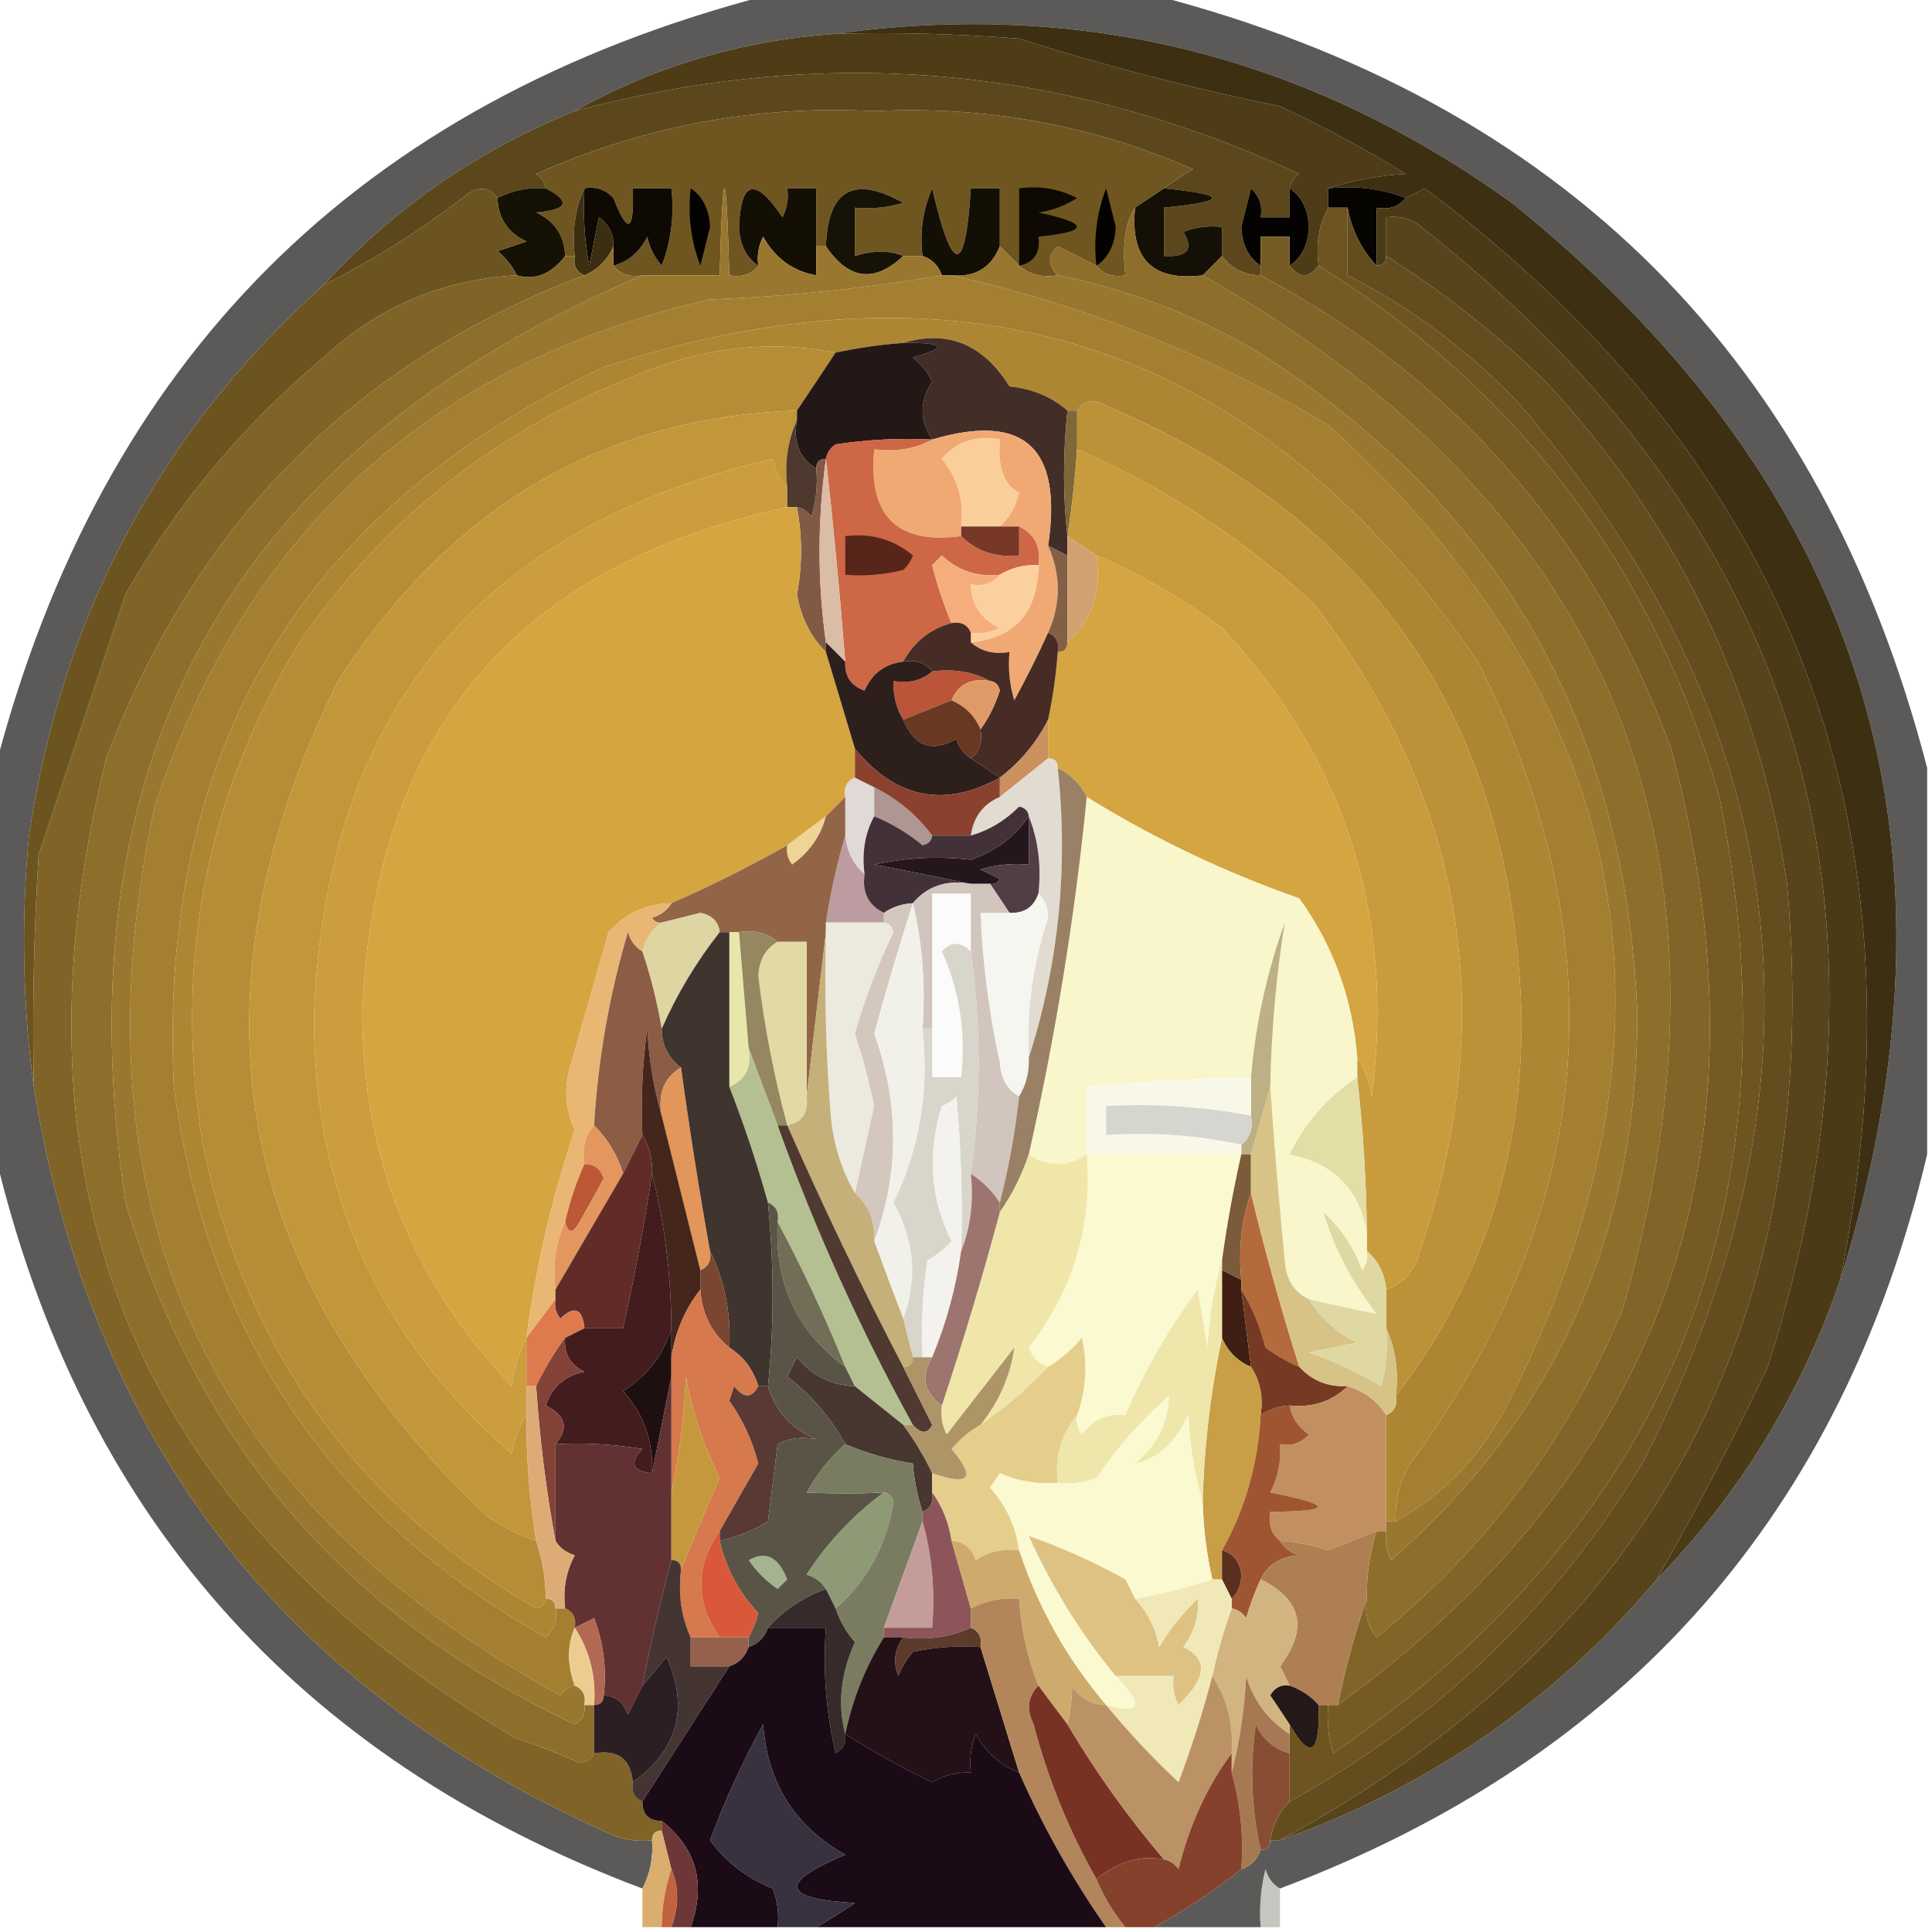<?xml version="1.0" encoding="UTF-8"?>
<!DOCTYPE svg PUBLIC "-//W3C//DTD SVG 1.1//EN" "http://www.w3.org/Graphics/SVG/1.1/DTD/svg11.dtd">
<svg xmlns="http://www.w3.org/2000/svg" version="1.1" width="200px" height="200px" style="shape-rendering:geometricPrecision; text-rendering:geometricPrecision; image-rendering:optimizeQuality; fill-rule:evenodd; clip-rule:evenodd" xmlns:xlink="http://www.w3.org/1999/xlink">
<g><path style="opacity:0.651" fill="#040201" d="M 79.5,-0.5 C 92.833,-0.5 106.167,-0.5 119.5,-0.5C 161.833,10.5 188.5,37.167 199.5,79.5C 199.5,92.833 199.5,106.167 199.5,119.5C 190.688,156.651 168.355,181.984 132.5,195.5C 131.778,195.082 131.278,194.416 131,193.5C 130.505,195.473 130.338,197.473 130.5,199.5C 126.833,199.5 123.167,199.5 119.5,199.5C 122.672,197.748 125.672,195.748 128.5,193.5C 129.5,193.167 130.167,192.5 130.5,191.5C 131.167,191.5 131.5,191.167 131.5,190.5C 131.833,190.5 132.167,190.5 132.5,190.5C 147.982,185.007 160.982,176.007 171.5,163.5C 180.101,154.646 186.434,144.313 190.5,132.5C 204.515,87.705 193.182,50.538 156.5,21C 135.39,5.788 112.057,-0.045 86.5,3.5C 76.813,4.177 67.813,6.843 59.5,11.5C 49.45,15.557 40.784,21.558 33.5,29.5C 16.551,44.724 6.384,63.724 3,86.5C 2.176,95.343 2.343,104.01 3.5,112.5C 9.427,149.169 29.427,175.002 63.5,190C 64.793,190.49 66.127,190.657 67.5,190.5C 67.634,192.292 67.301,193.958 66.5,195.5C 30.654,181.993 8.321,156.659 -0.5,119.5C -0.5,106.167 -0.5,92.833 -0.5,79.5C 10.5,37.167 37.167,10.5 79.5,-0.5 Z"/></g>
<g><path style="opacity:1" fill="#4e3c17" d="M 86.5,3.5 C 92.842,3.334 99.175,3.5 105.5,4C 114.331,6.792 123.331,9.125 132.5,11C 136.993,13.079 141.326,15.412 145.5,18C 142.635,18.183 139.969,18.683 137.5,19.5C 137.5,20.167 137.5,20.833 137.5,21.5C 136.539,23.265 136.205,25.265 136.5,27.5C 135.5,28.833 134.5,28.833 133.5,27.5C 134.748,26.666 135.415,25.333 135.5,23.5C 135.415,21.667 134.748,20.334 133.5,19.5C 133.611,18.883 133.944,18.383 134.5,18C 110.31,6.758 85.31,4.592 59.5,11.5C 67.813,6.843 76.813,4.177 86.5,3.5 Z"/></g>
<g><path style="opacity:1" fill="#3d2f12" d="M 86.5,3.5 C 112.057,-0.045 135.39,5.788 156.5,21C 193.182,50.538 204.515,87.705 190.5,132.5C 199.868,85.605 185.534,47.938 147.5,19.5C 146.817,19.863 146.15,20.196 145.5,20.5C 143.052,19.527 140.385,19.194 137.5,19.5C 139.969,18.683 142.635,18.183 145.5,18C 141.326,15.412 136.993,13.079 132.5,11C 123.331,9.125 114.331,6.792 105.5,4C 99.175,3.5 92.842,3.334 86.5,3.5 Z"/></g>
<g><path style="opacity:1" fill="#5b471b" d="M 133.5,19.5 C 133.5,20.5 133.5,21.5 133.5,22.5C 132.5,22.5 131.5,22.5 130.5,22.5C 130.719,21.325 130.386,20.325 129.5,19.5C 129.167,20.833 128.833,22.167 128.5,23.5C 128.585,25.333 129.252,26.666 130.5,27.5C 130.5,27.833 130.5,28.167 130.5,28.5C 128.801,28.473 127.467,27.806 126.5,26.5C 126.5,25.5 126.5,24.5 126.5,23.5C 125.127,23.343 123.793,23.51 122.5,24C 123.609,25.813 122.942,26.646 120.5,26.5C 120.5,24.833 120.5,23.167 120.5,21.5C 127.167,20.833 127.167,20.167 120.5,19.5C 121.398,18.842 122.398,18.176 123.5,17.5C 112.99,12.932 101.99,10.932 90.5,11.5C 78.291,10.868 66.624,13.034 55.5,18C 56.056,18.383 56.389,18.883 56.5,19.5C 54.709,19.366 53.042,19.699 51.5,20.5C 50.749,19.427 49.749,19.26 48.5,20C 43.782,23.688 38.782,26.855 33.5,29.5C 40.784,21.558 49.45,15.557 59.5,11.5C 85.31,4.592 110.31,6.758 134.5,18C 133.944,18.383 133.611,18.883 133.5,19.5 Z"/></g>
<g><path style="opacity:1" fill="#6f5621" d="M 120.5,19.5 C 119.5,20.167 118.5,20.833 117.5,21.5C 116.49,23.013 116.157,25.347 116.5,28.5C 115.209,28.737 114.209,28.404 113.5,27.5C 112.193,26.847 110.86,26.18 109.5,25.5C 108.438,26.425 108.438,27.425 109.5,28.5C 107.901,28.768 106.568,28.434 105.5,27.5C 104.833,26.833 104.167,26.167 103.5,25.5C 103.5,23.5 103.5,21.5 103.5,19.5C 102.5,19.5 101.5,19.5 100.5,19.5C 99.938,28.57 98.605,28.57 96.5,19.5C 95.526,21.743 95.192,24.076 95.5,26.5C 94.833,26.5 94.167,26.5 93.5,26.5C 92.065,25.904 90.398,25.904 88.5,26.5C 88.5,24.833 88.5,23.167 88.5,21.5C 90.199,21.66 91.866,21.494 93.5,21C 88.38,18.125 85.713,19.625 85.5,25.5C 85.167,25.5 84.833,25.5 84.5,25.5C 84.5,23.5 84.5,21.5 84.5,19.5C 83.5,19.5 82.5,19.5 81.5,19.5C 81.65,20.552 81.483,21.552 81,22.5C 78.199,18.312 76.699,18.646 76.5,23.5C 76.585,25.333 77.252,26.666 78.5,27.5C 77.791,28.404 76.791,28.737 75.5,28.5C 75.167,16.5 74.833,16.5 74.5,28.5C 71.833,28.5 69.167,28.5 66.5,28.5C 65.209,28.737 64.209,28.404 63.5,27.5C 65.074,27.063 66.241,26.063 67,24.5C 67.249,25.624 67.749,26.624 68.5,27.5C 69.48,24.913 69.813,22.247 69.5,19.5C 68.167,19.5 66.833,19.5 65.5,19.5C 65.674,24.021 65.007,24.355 63.5,20.5C 62.675,19.614 61.675,19.281 60.5,19.5C 59.532,21.607 59.198,23.941 59.5,26.5C 59.167,26.5 58.833,26.5 58.5,26.5C 58.439,24.408 57.439,22.908 55.5,22C 58.798,21.701 59.132,20.867 56.5,19.5C 56.389,18.883 56.056,18.383 55.5,18C 66.624,13.034 78.291,10.868 90.5,11.5C 101.99,10.932 112.99,12.932 123.5,17.5C 122.398,18.176 121.398,18.842 120.5,19.5 Z"/></g>
<g><path style="opacity:1" fill="#050301" d="M 133.5,19.5 C 134.748,20.334 135.415,21.667 135.5,23.5C 135.415,25.333 134.748,26.666 133.5,27.5C 133.5,26.5 133.5,25.5 133.5,24.5C 132.5,24.5 131.5,24.5 130.5,24.5C 130.5,25.5 130.5,26.5 130.5,27.5C 129.252,26.666 128.585,25.333 128.5,23.5C 128.833,22.167 129.167,20.833 129.5,19.5C 130.386,20.325 130.719,21.325 130.5,22.5C 131.5,22.5 132.5,22.5 133.5,22.5C 133.5,21.5 133.5,20.5 133.5,19.5 Z"/></g>
<g><path style="opacity:1" fill="#060501" d="M 137.5,19.5 C 140.385,19.194 143.052,19.527 145.5,20.5C 144.791,21.404 143.791,21.737 142.5,21.5C 142.5,23.5 142.5,25.5 142.5,27.5C 140.94,25.844 139.94,23.844 139.5,21.5C 138.833,21.5 138.167,21.5 137.5,21.5C 137.5,20.833 137.5,20.167 137.5,19.5 Z"/></g>
<g><path style="opacity:1" fill="#161105" d="M 56.5,19.5 C 59.132,20.867 58.798,21.701 55.5,22C 57.439,22.908 58.439,24.408 58.5,26.5C 57.066,28.378 55.399,29.045 53.5,28.5C 53.047,27.542 52.38,26.708 51.5,26C 52.5,25.667 53.5,25.333 54.5,25C 52.561,24.092 51.561,22.592 51.5,20.5C 53.042,19.699 54.709,19.366 56.5,19.5 Z"/></g>
<g><path style="opacity:1" fill="#030201" d="M 71.5,19.5 C 72.748,20.334 73.415,21.667 73.5,23.5C 73.167,24.833 72.833,26.167 72.5,27.5C 71.52,24.913 71.187,22.247 71.5,19.5 Z"/></g>
<g><path style="opacity:1" fill="#140f05" d="M 84.5,25.5 C 84.5,26.5 84.5,27.5 84.5,28.5C 82.09,28.079 80.257,26.746 79,24.5C 78.517,25.448 78.35,26.448 78.5,27.5C 77.252,26.666 76.585,25.333 76.5,23.5C 76.699,18.646 78.199,18.312 81,22.5C 81.483,21.552 81.65,20.552 81.5,19.5C 82.5,19.5 83.5,19.5 84.5,19.5C 84.5,21.5 84.5,23.5 84.5,25.5 Z"/></g>
<g><path style="opacity:1" fill="#140f05" d="M 103.5,25.5 C 102.599,27.727 100.933,28.727 98.5,28.5C 98.167,28.5 97.833,28.5 97.5,28.5C 97.167,27.5 96.5,26.833 95.5,26.5C 95.192,24.076 95.526,21.743 96.5,19.5C 98.605,28.57 99.938,28.57 100.5,19.5C 101.5,19.5 102.5,19.5 103.5,19.5C 103.5,21.5 103.5,23.5 103.5,25.5 Z"/></g>
<g><path style="opacity:1" fill="#0e0a03" d="M 105.5,27.5 C 105.5,24.833 105.5,22.167 105.5,19.5C 107.604,19.201 109.604,19.534 111.5,20.5C 110.271,21.281 108.938,21.781 107.5,22C 112.797,23.134 112.797,23.968 107.5,24.5C 107.715,26.179 107.048,27.179 105.5,27.5 Z"/></g>
<g><path style="opacity:1" fill="#030200" d="M 113.5,27.5 C 113.187,24.753 113.52,22.087 114.5,19.5C 114.833,20.833 115.167,22.167 115.5,23.5C 115.415,25.333 114.748,26.666 113.5,27.5 Z"/></g>
<g><path style="opacity:1" fill="#171206" d="M 93.5,26.5 C 90.526,29.309 87.859,28.976 85.5,25.5C 85.713,19.625 88.38,18.125 93.5,21C 91.866,21.494 90.199,21.66 88.5,21.5C 88.5,23.167 88.5,24.833 88.5,26.5C 90.398,25.904 92.065,25.904 93.5,26.5 Z"/></g>
<g><path style="opacity:1" fill="#151005" d="M 120.5,19.5 C 127.167,20.167 127.167,20.833 120.5,21.5C 120.5,23.167 120.5,24.833 120.5,26.5C 122.942,26.646 123.609,25.813 122.5,24C 123.793,23.51 125.127,23.343 126.5,23.5C 126.5,24.5 126.5,25.5 126.5,26.5C 125.833,27.167 125.167,27.833 124.5,28.5C 119.306,29.145 116.972,26.811 117.5,21.5C 118.5,20.833 119.5,20.167 120.5,19.5 Z"/></g>
<g><path style="opacity:1" fill="#4a3a16" d="M 190.5,132.5 C 186.434,144.313 180.101,154.646 171.5,163.5C 175.542,156.42 179.376,149.087 183,141.5C 198.271,93.388 186.104,53.889 146.5,23C 145.552,22.517 144.552,22.351 143.5,22.5C 143.5,23.833 143.5,25.167 143.5,26.5C 143.5,27.167 143.167,27.5 142.5,27.5C 142.5,25.5 142.5,23.5 142.5,21.5C 143.791,21.737 144.791,21.404 145.5,20.5C 146.15,20.196 146.817,19.863 147.5,19.5C 185.534,47.938 199.868,85.605 190.5,132.5 Z"/></g>
<g><path style="opacity:1" fill="#6c5420" d="M 51.5,20.5 C 51.561,22.592 52.561,24.092 54.5,25C 53.5,25.333 52.5,25.667 51.5,26C 52.38,26.708 53.047,27.542 53.5,28.5C 45.802,28.924 39.135,31.757 33.5,37C 25.161,43.997 18.328,52.164 13,61.5C 10.072,70.284 7.072,79.284 4,88.5C 3.5,96.493 3.334,104.493 3.5,112.5C 2.343,104.01 2.176,95.343 3,86.5C 6.384,63.724 16.551,44.724 33.5,29.5C 38.782,26.855 43.782,23.688 48.5,20C 49.749,19.26 50.749,19.427 51.5,20.5 Z"/></g>
<g><path style="opacity:1" fill="#57441a" d="M 171.5,163.5 C 160.982,176.007 147.982,185.007 132.5,190.5C 171.44,169.305 188.94,136.305 185,91.5C 182.005,71.513 173.672,54.179 160,39.5C 154.893,34.547 149.393,30.214 143.5,26.5C 143.5,25.167 143.5,23.833 143.5,22.5C 144.552,22.351 145.552,22.517 146.5,23C 186.104,53.889 198.271,93.388 183,141.5C 179.376,149.087 175.542,156.42 171.5,163.5 Z"/></g>
<g><path style="opacity:1" fill="#0e0a03" d="M 60.5,19.5 C 61.675,19.281 62.675,19.614 63.5,20.5C 65.007,24.355 65.674,24.021 65.5,19.5C 66.833,19.5 68.167,19.5 69.5,19.5C 69.813,22.247 69.48,24.913 68.5,27.5C 67.749,26.624 67.249,25.624 67,24.5C 66.241,26.063 65.074,27.063 63.5,27.5C 63.5,26.833 63.5,26.167 63.5,25.5C 63.539,24.244 63.039,23.244 62,22.5C 61.667,24.167 61.333,25.833 61,27.5C 60.503,24.854 60.336,22.187 60.5,19.5 Z"/></g>
<g><path style="opacity:1" fill="#3c2e11" d="M 60.5,19.5 C 60.336,22.187 60.503,24.854 61,27.5C 61.333,25.833 61.667,24.167 62,22.5C 63.039,23.244 63.539,24.244 63.5,25.5C 62.9,26.9 61.9,27.9 60.5,28.5C 59.662,28.158 59.328,27.492 59.5,26.5C 59.198,23.941 59.532,21.607 60.5,19.5 Z"/></g>
<g><path style="opacity:1" fill="#6d5421" d="M 137.5,21.5 C 138.167,21.5 138.833,21.5 139.5,21.5C 139.5,23.833 139.5,26.167 139.5,28.5C 145.972,31.782 151.805,36.115 157,41.5C 186.116,75.098 190.449,111.765 170,151.5C 160.905,166.429 148.739,178.096 133.5,186.5C 133.5,184.833 133.5,183.167 133.5,181.5C 133.5,180.833 133.5,180.167 133.5,179.5C 133.5,179.167 133.5,178.833 133.5,178.5C 135.651,182.281 136.651,181.614 136.5,176.5C 136.833,176.5 137.167,176.5 137.5,176.5C 137.34,178.199 137.506,179.866 138,181.5C 173.032,157.427 186.366,124.427 178,82.5C 171.145,58.823 157.312,40.49 136.5,27.5C 136.205,25.265 136.539,23.265 137.5,21.5 Z"/></g>
<g><path style="opacity:1" fill="#755b23" d="M 133.5,27.5 C 134.5,28.833 135.5,28.833 136.5,27.5C 157.312,40.49 171.145,58.823 178,82.5C 186.366,124.427 173.032,157.427 138,181.5C 137.506,179.866 137.34,178.199 137.5,176.5C 137.833,176.5 138.167,176.5 138.5,176.5C 172.454,151.819 183.954,118.819 173,77.5C 164.967,55.648 150.8,39.314 130.5,28.5C 130.5,28.167 130.5,27.833 130.5,27.5C 130.5,26.5 130.5,25.5 130.5,24.5C 131.5,24.5 132.5,24.5 133.5,24.5C 133.5,25.5 133.5,26.5 133.5,27.5 Z"/></g>
<g><path style="opacity:1" fill="#634d1e" d="M 139.5,21.5 C 139.94,23.844 140.94,25.844 142.5,27.5C 143.167,27.5 143.5,27.167 143.5,26.5C 149.393,30.214 154.893,34.547 160,39.5C 173.672,54.179 182.005,71.513 185,91.5C 188.94,136.305 171.44,169.305 132.5,190.5C 132.167,190.5 131.833,190.5 131.5,190.5C 131.733,188.938 132.4,187.605 133.5,186.5C 148.739,178.096 160.905,166.429 170,151.5C 190.449,111.765 186.116,75.098 157,41.5C 151.805,36.115 145.972,31.782 139.5,28.5C 139.5,26.167 139.5,23.833 139.5,21.5 Z"/></g>
<g><path style="opacity:1" fill="#806326" d="M 58.5,26.5 C 58.833,26.5 59.167,26.5 59.5,26.5C 59.328,27.492 59.662,28.158 60.5,28.5C 36.73,37.492 20.23,54.158 11,78.5C -0.008,122.974 14.159,156.807 53.5,180C 55.722,180.695 57.889,181.528 60,182.5C 60.765,182.43 61.265,182.097 61.5,181.5C 63.973,181.088 65.306,182.088 65.5,184.5C 65.328,185.492 65.662,186.158 66.5,186.5C 66.5,187.833 67.167,188.5 68.5,188.5C 68.5,188.833 68.5,189.167 68.5,189.5C 67.833,189.5 67.5,189.833 67.5,190.5C 66.127,190.657 64.793,190.49 63.5,190C 29.427,175.002 9.427,149.169 3.5,112.5C 3.334,104.493 3.5,96.493 4,88.5C 7.072,79.284 10.072,70.284 13,61.5C 18.328,52.164 25.161,43.997 33.5,37C 39.135,31.757 45.802,28.924 53.5,28.5C 55.399,29.045 57.066,28.378 58.5,26.5 Z"/></g>
<g><path style="opacity:1" fill="#8e6e2b" d="M 117.5,21.5 C 116.972,26.811 119.306,29.145 124.5,28.5C 167.053,52.641 181.553,88.308 168,135.5C 162.354,148.979 153.854,160.312 142.5,169.5C 141.571,168.311 141.238,166.978 141.5,165.5C 141.448,163.097 141.781,160.764 142.5,158.5C 142.833,158.5 143.167,158.5 143.5,158.5C 143.351,159.552 143.517,160.552 144,161.5C 160.993,146.668 169.493,127.835 169.5,105C 168.3,74.836 154.967,51.836 129.5,36C 123.204,32.403 116.537,29.903 109.5,28.5C 108.438,27.425 108.438,26.425 109.5,25.5C 110.86,26.18 112.193,26.847 113.5,27.5C 114.209,28.404 115.209,28.737 116.5,28.5C 116.157,25.347 116.49,23.013 117.5,21.5 Z"/></g>
<g><path style="opacity:1" fill="#8e6e2b" d="M 63.5,25.5 C 63.5,26.167 63.5,26.833 63.5,27.5C 64.209,28.404 65.209,28.737 66.5,28.5C 23.951,46.589 6.117,78.589 13,124.5C 20.416,149.419 35.916,167.419 59.5,178.5C 60.297,178.043 60.631,177.376 60.5,176.5C 60.833,176.5 61.167,176.5 61.5,176.5C 61.5,178.167 61.5,179.833 61.5,181.5C 61.265,182.097 60.765,182.43 60,182.5C 57.889,181.528 55.722,180.695 53.5,180C 14.159,156.807 -0.008,122.974 11,78.5C 20.23,54.158 36.73,37.492 60.5,28.5C 61.9,27.9 62.9,26.9 63.5,25.5 Z"/></g>
<g><path style="opacity:1" fill="#a47f31" d="M 97.5,28.5 C 97.833,28.5 98.167,28.5 98.5,28.5C 112.263,31.591 125.263,36.758 137.5,44C 169.49,73.104 175.657,106.938 156,145.5C 153.337,150.662 149.504,154.662 144.5,157.5C 144.372,155.345 144.872,153.345 146,151.5C 165.28,125.359 167.613,97.692 153,68.5C 130.554,35.795 100.388,25.629 62.5,38C 31.164,52.819 16.331,77.653 18,112.5C 21.382,137.943 34.215,156.943 56.5,169.5C 57.386,168.675 57.719,167.675 57.5,166.5C 57.833,166.5 58.167,166.5 58.5,166.5C 59.338,166.842 59.672,167.508 59.5,168.5C 58.709,170.309 58.709,172.309 59.5,174.5C 58.883,174.611 58.383,174.944 58,175.5C 21.255,155.28 7.255,124.613 16,83.5C 25.37,55.124 44.537,37.624 73.5,31C 81.606,30.685 89.606,29.851 97.5,28.5 Z"/></g>
<g><path style="opacity:1" fill="#ad8634" d="M 144.5,157.5 C 144.167,157.5 143.833,157.5 143.5,157.5C 143.5,153.833 143.5,150.167 143.5,146.5C 144.338,146.158 144.672,145.492 144.5,144.5C 153.351,132.972 157.684,119.805 157.5,105C 156.558,74.762 142.225,53.762 114.5,42C 113.251,41.26 112.251,41.426 111.5,42.5C 111.167,42.5 110.833,42.5 110.5,42.5C 108.852,41.074 106.852,40.24 104.5,40C 101.767,35.617 98.1,34.117 93.5,35.5C 91.139,35.674 88.806,36.007 86.5,36.5C 79.432,35.16 72.432,35.993 65.5,39C 51.112,44.749 39.612,53.916 31,66.5C 21.263,82.52 17.93,99.853 21,118.5C 25.43,139.732 36.93,155.732 55.5,166.5C 56.107,166.376 56.44,166.043 56.5,165.5C 57.167,165.5 57.5,165.833 57.5,166.5C 57.719,167.675 57.386,168.675 56.5,169.5C 34.215,156.943 21.382,137.943 18,112.5C 16.331,77.653 31.164,52.819 62.5,38C 100.388,25.629 130.554,35.795 153,68.5C 167.613,97.692 165.28,125.359 146,151.5C 144.872,153.345 144.372,155.345 144.5,157.5 Z"/></g>
<g><path style="opacity:1" fill="#b68d36" d="M 86.5,36.5 C 85.153,38.537 83.82,40.537 82.5,42.5C 62.4,43.179 46.567,52.512 35,70.5C 18.818,103.241 23.985,132.074 50.5,157C 52.078,158.094 53.745,158.928 55.5,159.5C 56.15,161.435 56.483,163.435 56.5,165.5C 56.44,166.043 56.107,166.376 55.5,166.5C 36.93,155.732 25.43,139.732 21,118.5C 17.93,99.853 21.263,82.52 31,66.5C 39.612,53.916 51.112,44.749 65.5,39C 72.432,35.993 79.432,35.16 86.5,36.5 Z"/></g>
<g><path style="opacity:1" fill="#422e27" d="M 93.5,35.5 C 98.1,34.117 101.767,35.617 104.5,40C 106.852,40.24 108.852,41.074 110.5,42.5C 110.034,47.029 110.034,51.363 110.5,55.5C 110.5,56.167 110.5,56.833 110.5,57.5C 109.833,57.167 109.167,56.833 108.5,56.5C 110.021,46.344 106.021,42.677 96.5,45.5C 95.181,43.532 95.181,41.532 96.5,39.5C 96.023,38.522 95.357,37.689 94.5,37C 98.226,35.957 97.893,35.457 93.5,35.5 Z"/></g>
<g><path style="opacity:1" fill="#bc9238" d="M 144.5,144.5 C 144.802,141.941 144.468,139.607 143.5,137.5C 143.5,136.167 143.5,134.833 143.5,133.5C 145.335,132.878 146.502,131.544 147,129.5C 155.325,105.118 151.658,82.784 136,62.5C 128.666,55.759 120.5,50.426 111.5,46.5C 111.5,45.167 111.5,43.833 111.5,42.5C 112.251,41.426 113.251,41.26 114.5,42C 142.225,53.762 156.558,74.762 157.5,105C 157.684,119.805 153.351,132.972 144.5,144.5 Z"/></g>
<g><path style="opacity:1" fill="#c2973a" d="M 82.5,42.5 C 82.5,42.833 82.5,43.167 82.5,43.5C 81.532,45.607 81.198,47.941 81.5,50.5C 80.732,49.737 80.232,48.737 80,47.5C 49.603,54.569 33.77,73.735 32.5,105C 32.416,123.463 39.249,138.63 53,150.5C 53.21,148.942 53.71,147.609 54.5,146.5C 54.467,150.869 54.8,155.202 55.5,159.5C 53.745,158.928 52.078,158.094 50.5,157C 23.985,132.074 18.818,103.241 35,70.5C 46.567,52.512 62.4,43.179 82.5,42.5 Z"/></g>
<g><path style="opacity:1" fill="#231816" d="M 93.5,35.5 C 97.893,35.457 98.226,35.957 94.5,37C 95.357,37.689 96.023,38.522 96.5,39.5C 95.181,41.532 95.181,43.532 96.5,45.5C 93.15,45.335 89.817,45.502 86.5,46C 85.944,46.383 85.611,46.883 85.5,47.5C 84.833,47.5 84.5,47.833 84.5,48.5C 82.744,47.448 82.077,45.781 82.5,43.5C 82.5,43.167 82.5,42.833 82.5,42.5C 83.82,40.537 85.153,38.537 86.5,36.5C 88.806,36.007 91.139,35.674 93.5,35.5 Z"/></g>
<g><path style="opacity:1" fill="#806739" d="M 110.5,42.5 C 110.833,42.5 111.167,42.5 111.5,42.5C 111.5,43.833 111.5,45.167 111.5,46.5C 111.296,49.518 110.963,52.518 110.5,55.5C 110.034,51.363 110.034,47.029 110.5,42.5 Z"/></g>
<g><path style="opacity:1" fill="#cb9d3d" d="M 81.5,50.5 C 81.5,51.167 81.5,51.833 81.5,52.5C 53.265,58.573 38.598,76.073 37.5,105C 37.593,119.96 42.76,132.793 53,143.5C 53.198,141.618 53.698,139.952 54.5,138.5C 54.5,140.167 54.5,141.833 54.5,143.5C 54.5,144.5 54.5,145.5 54.5,146.5C 53.71,147.609 53.21,148.942 53,150.5C 39.249,138.63 32.416,123.463 32.5,105C 33.77,73.735 49.603,54.569 80,47.5C 80.232,48.737 80.732,49.737 81.5,50.5 Z"/></g>
<g><path style="opacity:1" fill="#f1a974" d="M 108.5,56.5 C 109.833,59.5 109.833,62.5 108.5,65.5C 107.434,67.852 106.267,70.186 105,72.5C 104.506,70.866 104.34,69.199 104.5,67.5C 102.901,67.768 101.568,67.434 100.5,66.5C 105.109,66.005 107.442,63.339 107.5,58.5C 107.771,56.62 107.104,55.287 105.5,54.5C 104.833,54.5 104.167,54.5 103.5,54.5C 104.472,53.601 105.138,52.434 105.5,51C 103.928,50.24 103.262,48.406 103.5,45.5C 101.023,45.051 99.022,45.718 97.5,47.5C 99.171,49.51 99.838,51.843 99.5,54.5C 99.5,54.833 99.5,55.167 99.5,55.5C 92.82,56.389 89.82,53.389 90.5,46.5C 92.735,46.795 94.735,46.461 96.5,45.5C 106.021,42.677 110.021,46.344 108.5,56.5 Z"/></g>
<g><path style="opacity:1" fill="#c89c3d" d="M 111.5,46.5 C 120.5,50.426 128.666,55.759 136,62.5C 151.658,82.784 155.325,105.118 147,129.5C 146.502,131.544 145.335,132.878 143.5,133.5C 143.34,131.847 142.674,130.514 141.5,129.5C 141.5,128.833 141.5,128.167 141.5,127.5C 141.431,122.146 141.098,116.813 140.5,111.5C 140.5,110.833 140.5,110.167 140.5,109.5C 141.29,110.609 141.79,111.942 142,113.5C 144.433,94.802 139.266,78.635 126.5,65C 122.438,61.971 118.105,59.471 113.5,57.5C 112.5,56.833 111.5,56.167 110.5,55.5C 110.963,52.518 111.296,49.518 111.5,46.5 Z"/></g>
<g><path style="opacity:1" fill="#4f382d" d="M 82.5,43.5 C 82.077,45.781 82.744,47.448 84.5,48.5C 84.66,50.199 84.493,51.866 84,53.5C 83.617,52.944 83.117,52.611 82.5,52.5C 82.167,52.5 81.833,52.5 81.5,52.5C 81.5,51.833 81.5,51.167 81.5,50.5C 81.198,47.941 81.532,45.607 82.5,43.5 Z"/></g>
<g><path style="opacity:1" fill="#face99" d="M 103.5,54.5 C 102.167,54.5 100.833,54.5 99.5,54.5C 99.838,51.843 99.171,49.51 97.5,47.5C 99.022,45.718 101.023,45.051 103.5,45.5C 103.262,48.406 103.928,50.24 105.5,51C 105.138,52.434 104.472,53.601 103.5,54.5 Z"/></g>
<g><path style="opacity:1" fill="#cd6746" d="M 96.5,45.5 C 94.735,46.461 92.735,46.795 90.5,46.5C 89.82,53.389 92.82,56.389 99.5,55.5C 101.102,57.074 103.102,57.741 105.5,57.5C 105.5,56.5 105.5,55.5 105.5,54.5C 107.104,55.287 107.771,56.62 107.5,58.5C 106.041,58.433 104.708,58.766 103.5,59.5C 101.173,59.753 99.173,59.086 97.5,57.5C 97.167,57.833 96.833,58.167 96.5,58.5C 97.05,60.657 97.717,62.657 98.5,64.5C 96.289,65.111 94.622,66.444 93.5,68.5C 91.616,68.712 90.283,69.712 89.5,71.5C 88.082,70.995 87.415,69.995 87.5,68.5C 86.942,61.353 86.275,54.353 85.5,47.5C 85.611,46.883 85.944,46.383 86.5,46C 89.817,45.502 93.15,45.335 96.5,45.5 Z"/></g>
<g><path style="opacity:1" fill="#815945" d="M 85.5,47.5 C 84.619,53.904 84.619,60.237 85.5,66.5C 85.5,66.833 85.5,67.167 85.5,67.5C 83.914,65.919 82.914,63.919 82.5,61.5C 83.066,58.583 83.066,55.583 82.5,52.5C 83.117,52.611 83.617,52.944 84,53.5C 84.493,51.866 84.66,50.199 84.5,48.5C 84.5,47.833 84.833,47.5 85.5,47.5 Z"/></g>
<g><path style="opacity:1" fill="#773828" d="M 99.5,54.5 C 100.833,54.5 102.167,54.5 103.5,54.5C 104.167,54.5 104.833,54.5 105.5,54.5C 105.5,55.5 105.5,56.5 105.5,57.5C 103.102,57.741 101.102,57.074 99.5,55.5C 99.5,55.167 99.5,54.833 99.5,54.5 Z"/></g>
<g><path style="opacity:1" fill="#58251b" d="M 87.5,55.5 C 90.157,55.162 92.49,55.829 94.5,57.5C 94.291,58.086 93.957,58.586 93.5,59C 91.527,59.495 89.527,59.662 87.5,59.5C 87.5,58.167 87.5,56.833 87.5,55.5 Z"/></g>
<g><path style="opacity:1" fill="#d5a540" d="M 81.5,52.5 C 81.833,52.5 82.167,52.5 82.5,52.5C 83.066,55.583 83.066,58.583 82.5,61.5C 82.914,63.919 83.914,65.919 85.5,67.5C 86.493,70.823 87.493,74.156 88.5,77.5C 88.5,78.5 88.5,79.5 88.5,80.5C 87.662,80.842 87.328,81.508 87.5,82.5C 86.833,83.167 86.167,83.833 85.5,84.5C 84.128,85.512 82.795,86.512 81.5,87.5C 77.623,89.685 73.623,91.685 69.5,93.5C 66.901,93.549 64.734,94.549 63,96.5C 61.677,101.153 60.344,105.819 59,110.5C 58.374,112.713 58.541,114.88 59.5,117C 57.14,123.945 55.473,131.112 54.5,138.5C 53.698,139.952 53.198,141.618 53,143.5C 42.76,132.793 37.593,119.96 37.5,105C 38.598,76.073 53.265,58.573 81.5,52.5 Z"/></g>
<g><path style="opacity:1" fill="#f6ad7c" d="M 103.5,59.5 C 102.791,60.404 101.791,60.737 100.5,60.5C 100.561,62.592 101.561,64.092 103.5,65C 102.552,65.483 101.552,65.65 100.5,65.5C 100.158,64.662 99.492,64.328 98.5,64.5C 97.717,62.657 97.05,60.657 96.5,58.5C 96.833,58.167 97.167,57.833 97.5,57.5C 99.173,59.086 101.173,59.753 103.5,59.5 Z"/></g>
<g><path style="opacity:1" fill="#fbd09e" d="M 107.5,58.5 C 107.442,63.339 105.109,66.005 100.5,66.5C 100.5,66.167 100.5,65.833 100.5,65.5C 101.552,65.65 102.552,65.483 103.5,65C 101.561,64.092 100.561,62.592 100.5,60.5C 101.791,60.737 102.791,60.404 103.5,59.5C 104.708,58.766 106.041,58.433 107.5,58.5 Z"/></g>
<g><path style="opacity:1" fill="#836045" d="M 108.5,56.5 C 109.167,56.833 109.833,57.167 110.5,57.5C 110.5,60.5 110.5,63.5 110.5,66.5C 110.5,67.167 110.167,67.5 109.5,67.5C 109.672,66.508 109.338,65.842 108.5,65.5C 109.833,62.5 109.833,59.5 108.5,56.5 Z"/></g>
<g><path style="opacity:1" fill="#d2a171" d="M 110.5,55.5 C 111.5,56.167 112.5,56.833 113.5,57.5C 114.075,61.155 113.075,64.155 110.5,66.5C 110.5,63.5 110.5,60.5 110.5,57.5C 110.5,56.833 110.5,56.167 110.5,55.5 Z"/></g>
<g><path style="opacity:1" fill="#99772e" d="M 78.5,27.5 C 78.35,26.448 78.517,25.448 79,24.5C 80.257,26.746 82.09,28.079 84.5,28.5C 84.5,27.5 84.5,26.5 84.5,25.5C 84.833,25.5 85.167,25.5 85.5,25.5C 87.859,28.976 90.526,29.309 93.5,26.5C 94.167,26.5 94.833,26.5 95.5,26.5C 96.5,26.833 97.167,27.5 97.5,28.5C 89.606,29.851 81.606,30.685 73.5,31C 44.537,37.624 25.37,55.124 16,83.5C 7.255,124.613 21.255,155.28 58,175.5C 58.383,174.944 58.883,174.611 59.5,174.5C 60.338,174.842 60.672,175.508 60.5,176.5C 60.631,177.376 60.297,178.043 59.5,178.5C 35.916,167.419 20.416,149.419 13,124.5C 6.117,78.589 23.951,46.589 66.5,28.5C 69.167,28.5 71.833,28.5 74.5,28.5C 74.833,16.5 75.167,16.5 75.5,28.5C 76.791,28.737 77.791,28.404 78.5,27.5 Z"/></g>
<g><path style="opacity:1" fill="#99772e" d="M 103.5,25.5 C 104.167,26.167 104.833,26.833 105.5,27.5C 106.568,28.434 107.901,28.768 109.5,28.5C 116.537,29.903 123.204,32.403 129.5,36C 154.967,51.836 168.3,74.836 169.5,105C 169.493,127.835 160.993,146.668 144,161.5C 143.517,160.552 143.351,159.552 143.5,158.5C 143.5,158.167 143.5,157.833 143.5,157.5C 143.833,157.5 144.167,157.5 144.5,157.5C 149.504,154.662 153.337,150.662 156,145.5C 175.657,106.938 169.49,73.104 137.5,44C 125.263,36.758 112.263,31.591 98.5,28.5C 100.933,28.727 102.599,27.727 103.5,25.5 Z"/></g>
<g><path style="opacity:1" fill="#dbbca6" d="M 85.5,47.5 C 86.275,54.353 86.942,61.353 87.5,68.5C 86.833,67.833 86.167,67.167 85.5,66.5C 84.619,60.237 84.619,53.904 85.5,47.5 Z"/></g>
<g><path style="opacity:1" fill="#d4a541" d="M 113.5,57.5 C 118.105,59.471 122.438,61.971 126.5,65C 139.266,78.635 144.433,94.802 142,113.5C 141.79,111.942 141.29,110.609 140.5,109.5C 140.016,103.381 138.016,97.881 134.5,93C 126.714,90.272 119.381,86.772 112.5,82.5C 111.833,81.167 110.833,80.167 109.5,79.5C 109.5,78.833 109.167,78.5 108.5,78.5C 108.5,77.167 108.5,75.833 108.5,74.5C 108.993,72.194 109.326,69.861 109.5,67.5C 110.167,67.5 110.5,67.167 110.5,66.5C 113.075,64.155 114.075,61.155 113.5,57.5 Z"/></g>
<g><path style="opacity:1" fill="#bb5439" d="M 96.5,69.5 C 98.735,69.205 100.735,69.539 102.5,70.5C 100.517,70.157 99.183,70.823 98.5,72.5C 96.833,73.167 95.167,73.833 93.5,74.5C 92.766,73.292 92.433,71.959 92.5,70.5C 94.099,70.768 95.432,70.434 96.5,69.5 Z"/></g>
<g><path style="opacity:1" fill="#462c24" d="M 98.5,64.5 C 99.492,64.328 100.158,64.662 100.5,65.5C 100.5,65.833 100.5,66.167 100.5,66.5C 101.568,67.434 102.901,67.768 104.5,67.5C 104.34,69.199 104.506,70.866 105,72.5C 106.267,70.186 107.434,67.852 108.5,65.5C 109.338,65.842 109.672,66.508 109.5,67.5C 109.326,69.861 108.993,72.194 108.5,74.5C 107.31,76.869 105.643,78.869 103.5,80.5C 102.5,79.833 101.5,79.167 100.5,78.5C 101.404,77.791 101.737,76.791 101.5,75.5C 102.339,74.359 103.006,73.025 103.5,71.5C 103.376,70.893 103.043,70.56 102.5,70.5C 100.735,69.539 98.735,69.205 96.5,69.5C 95.791,68.596 94.791,68.263 93.5,68.5C 94.622,66.444 96.289,65.111 98.5,64.5 Z"/></g>
<g><path style="opacity:1" fill="#e09a68" d="M 102.5,70.5 C 103.043,70.56 103.376,70.893 103.5,71.5C 103.006,73.025 102.339,74.359 101.5,75.5C 100.9,74.1 99.9,73.1 98.5,72.5C 99.183,70.823 100.517,70.157 102.5,70.5 Z"/></g>
<g><path style="opacity:1" fill="#816427" d="M 126.5,26.5 C 127.467,27.806 128.801,28.473 130.5,28.5C 150.8,39.314 164.967,55.648 173,77.5C 183.954,118.819 172.454,151.819 138.5,176.5C 139.267,172.673 140.267,169.006 141.5,165.5C 141.238,166.978 141.571,168.311 142.5,169.5C 153.854,160.312 162.354,148.979 168,135.5C 181.553,88.308 167.053,52.641 124.5,28.5C 125.167,27.833 125.833,27.167 126.5,26.5 Z"/></g>
<g><path style="opacity:1" fill="#683823" d="M 98.5,72.5 C 99.9,73.1 100.9,74.1 101.5,75.5C 101.737,76.791 101.404,77.791 100.5,78.5C 99.778,78.082 99.278,77.416 99,76.5C 96.472,77.934 94.638,77.267 93.5,74.5C 95.167,73.833 96.833,73.167 98.5,72.5 Z"/></g>
<g><path style="opacity:1" fill="#2d1f1c" d="M 85.5,66.5 C 86.167,67.167 86.833,67.833 87.5,68.5C 87.415,69.995 88.082,70.995 89.5,71.5C 90.283,69.712 91.616,68.712 93.5,68.5C 94.791,68.263 95.791,68.596 96.5,69.5C 95.432,70.434 94.099,70.768 92.5,70.5C 92.433,71.959 92.766,73.292 93.5,74.5C 94.638,77.267 96.472,77.934 99,76.5C 99.278,77.416 99.778,78.082 100.5,78.5C 101.5,79.167 102.5,79.833 103.5,80.5C 97.758,83.676 92.758,82.676 88.5,77.5C 87.493,74.156 86.493,70.823 85.5,67.5C 85.5,67.167 85.5,66.833 85.5,66.5 Z"/></g>
<g><path style="opacity:1" fill="#cc8f5e" d="M 108.5,74.5 C 108.5,75.833 108.5,77.167 108.5,78.5C 106.833,79.833 105.167,81.167 103.5,82.5C 103.5,81.833 103.5,81.167 103.5,80.5C 105.643,78.869 107.31,76.869 108.5,74.5 Z"/></g>
<g><path style="opacity:1" fill="#e1dbd2" d="M 108.5,78.5 C 109.167,78.5 109.5,78.833 109.5,79.5C 110.604,89.792 109.604,99.792 106.5,109.5C 106.255,104.536 106.922,99.702 108.5,95C 108.472,93.93 108.139,93.097 107.5,92.5C 107.806,89.615 107.473,86.948 106.5,84.5C 106.44,83.957 106.107,83.624 105.5,83.5C 104.06,84.952 102.394,85.952 100.5,86.5C 100.771,84.57 101.771,83.236 103.5,82.5C 105.167,81.167 106.833,79.833 108.5,78.5 Z"/></g>
<g><path style="opacity:1" fill="#e1d9d5" d="M 88.5,80.5 C 89.167,80.833 89.833,81.167 90.5,81.5C 90.5,82.5 90.5,83.5 90.5,84.5C 89.539,86.265 89.205,88.265 89.5,90.5C 88.326,89.486 87.66,88.153 87.5,86.5C 87.5,85.167 87.5,83.833 87.5,82.5C 87.328,81.508 87.662,80.842 88.5,80.5 Z"/></g>
<g><path style="opacity:1" fill="#b09692" d="M 90.5,81.5 C 92.909,82.701 94.909,84.367 96.5,86.5C 96.44,87.043 96.107,87.376 95.5,87.5C 93.971,86.237 92.305,85.237 90.5,84.5C 90.5,83.5 90.5,82.5 90.5,81.5 Z"/></g>
<g><path style="opacity:1" fill="#8a422e" d="M 88.5,77.5 C 92.758,82.676 97.758,83.676 103.5,80.5C 103.5,81.167 103.5,81.833 103.5,82.5C 101.771,83.236 100.771,84.57 100.5,86.5C 99.167,86.5 97.833,86.5 96.5,86.5C 94.909,84.367 92.909,82.701 90.5,81.5C 89.833,81.167 89.167,80.833 88.5,80.5C 88.5,79.5 88.5,78.5 88.5,77.5 Z"/></g>
<g><path style="opacity:1" fill="#eed495" d="M 85.5,84.5 C 84.969,86.544 83.802,88.211 82,89.5C 81.536,88.906 81.369,88.239 81.5,87.5C 82.795,86.512 84.128,85.512 85.5,84.5 Z"/></g>
<g><path style="opacity:1" fill="#25161e" d="M 106.5,84.5 C 106.5,86.167 106.5,87.833 106.5,89.5C 104.801,89.34 103.134,89.507 101.5,90C 102.167,90.333 102.833,90.667 103.5,91C 103.272,91.399 102.938,91.565 102.5,91.5C 101.833,91.5 101.167,91.5 100.5,91.5C 97.311,90.834 93.977,90.167 90.5,89.5C 93.802,88.772 97.135,88.605 100.5,89C 103.058,88.116 105.058,86.616 106.5,84.5 Z"/></g>
<g><path style="opacity:1" fill="#513d45" d="M 106.5,84.5 C 107.473,86.948 107.806,89.615 107.5,92.5C 107.027,93.906 106.027,94.573 104.5,94.5C 103.833,93.5 103.167,92.5 102.5,91.5C 102.938,91.565 103.272,91.399 103.5,91C 102.833,90.667 102.167,90.333 101.5,90C 103.134,89.507 104.801,89.34 106.5,89.5C 106.5,87.833 106.5,86.167 106.5,84.5 Z"/></g>
<g><path style="opacity:1" fill="#bc9ba1" d="M 87.5,86.5 C 87.66,88.153 88.326,89.486 89.5,90.5C 89.229,92.38 89.896,93.713 91.5,94.5C 91.5,94.833 91.5,95.167 91.5,95.5C 89.5,95.5 87.5,95.5 85.5,95.5C 85.99,92.345 86.656,89.345 87.5,86.5 Z"/></g>
<g><path style="opacity:1" fill="#433139" d="M 106.5,84.5 C 105.058,86.616 103.058,88.116 100.5,89C 97.135,88.605 93.802,88.772 90.5,89.5C 93.977,90.167 97.311,90.834 100.5,91.5C 97.99,91.053 95.99,91.72 94.5,93.5C 93.391,93.557 92.391,93.89 91.5,94.5C 89.896,93.713 89.229,92.38 89.5,90.5C 89.205,88.265 89.539,86.265 90.5,84.5C 92.305,85.237 93.971,86.237 95.5,87.5C 96.107,87.376 96.44,87.043 96.5,86.5C 97.833,86.5 99.167,86.5 100.5,86.5C 102.394,85.952 104.06,84.952 105.5,83.5C 106.107,83.624 106.44,83.957 106.5,84.5 Z"/></g>
<g><path style="opacity:1" fill="#936547" d="M 87.5,82.5 C 87.5,83.833 87.5,85.167 87.5,86.5C 86.656,89.345 85.99,92.345 85.5,95.5C 85.5,95.833 85.5,96.167 85.5,96.5C 84.833,102.167 84.167,107.833 83.5,113.5C 83.5,108.167 83.5,102.833 83.5,97.5C 82.5,97.5 81.5,97.5 80.5,97.5C 79.432,96.566 78.099,96.232 76.5,96.5C 76.167,96.5 75.833,96.5 75.5,96.5C 75.167,96.5 74.833,96.5 74.5,96.5C 74.38,95.414 73.713,94.747 72.5,94.5C 71.151,94.846 69.817,95.179 68.5,95.5C 68.062,95.565 67.728,95.399 67.5,95C 68.416,94.722 69.082,94.222 69.5,93.5C 73.623,91.685 77.623,89.685 81.5,87.5C 81.369,88.239 81.536,88.906 82,89.5C 83.802,88.211 84.969,86.544 85.5,84.5C 86.167,83.833 86.833,83.167 87.5,82.5 Z"/></g>
<g><path style="opacity:1" fill="#f6f6f0" d="M 107.5,92.5 C 108.139,93.097 108.472,93.93 108.5,95C 106.922,99.702 106.255,104.536 106.5,109.5C 106.567,110.959 106.234,112.292 105.5,113.5C 104.275,112.848 103.608,111.681 103.5,110C 102.377,104.885 101.71,99.719 101.5,94.5C 102.5,94.5 103.5,94.5 104.5,94.5C 106.027,94.573 107.027,93.906 107.5,92.5 Z"/></g>
<g><path style="opacity:1" fill="#ddd5a2" d="M 74.5,96.5 C 72.07,99.592 70.07,102.925 68.5,106.5C 68.037,103.779 67.371,101.112 66.5,98.5C 66.782,97.222 67.449,96.222 68.5,95.5C 69.817,95.179 71.151,94.846 72.5,94.5C 73.713,94.747 74.38,95.414 74.5,96.5 Z"/></g>
<g><path style="opacity:1" fill="#e1daa5" d="M 80.5,97.5 C 81.5,97.5 82.5,97.5 83.5,97.5C 83.5,102.833 83.5,108.167 83.5,113.5C 83.715,115.179 83.048,116.179 81.5,116.5C 80.126,111.426 79.126,106.26 78.5,101C 78.608,99.319 79.275,98.152 80.5,97.5 Z"/></g>
<g><path style="opacity:1" fill="#fbfbf9" d="M 100.5,98.5 C 99.425,97.438 98.425,97.438 97.5,98.5C 99.346,102.582 100.013,106.915 99.5,111.5C 98.5,111.5 97.5,111.5 96.5,111.5C 96.5,109.833 96.5,108.167 96.5,106.5C 96.5,101.833 96.5,97.167 96.5,92.5C 97.833,92.5 99.167,92.5 100.5,92.5C 100.5,94.5 100.5,96.5 100.5,98.5 Z"/></g>
<g><path style="opacity:1" fill="#f8f6ca" d="M 112.5,82.5 C 119.381,86.772 126.714,90.272 134.5,93C 138.016,97.881 140.016,103.381 140.5,109.5C 140.5,110.167 140.5,110.833 140.5,111.5C 137.41,113.584 135.077,116.251 133.5,119.5C 138.026,120.409 140.692,123.075 141.5,127.5C 141.5,128.167 141.5,128.833 141.5,129.5C 141.631,130.239 141.464,130.906 141,131.5C 140.163,129.156 138.829,127.156 137,125.5C 138.11,129.215 139.943,132.715 142.5,136C 140.243,135.563 137.91,135.063 135.5,134.5C 133.955,133.77 133.122,132.437 133,130.5C 132.409,124.502 131.909,118.502 131.5,112.5C 131.604,106.741 132.104,101.074 133,95.5C 131.14,100.687 129.974,106.021 129.5,111.5C 123.819,111.635 118.152,111.968 112.5,112.5C 112.5,114.833 112.5,117.167 112.5,119.5C 110.5,120.833 108.5,120.833 106.5,119.5C 109.279,107.162 111.279,94.828 112.5,82.5 Z"/></g>
<g><path style="opacity:1" fill="#beb085" d="M 131.5,112.5 C 130.833,114.833 130.167,117.167 129.5,119.5C 129.167,119.5 128.833,119.5 128.5,119.5C 128.5,119.167 128.5,118.833 128.5,118.5C 129.404,117.791 129.737,116.791 129.5,115.5C 129.5,114.167 129.5,112.833 129.5,111.5C 129.974,106.021 131.14,100.687 133,95.5C 132.104,101.074 131.604,106.741 131.5,112.5 Z"/></g>
<g><path style="opacity:1" fill="#e8e7ab" d="M 75.5,96.5 C 75.833,96.5 76.167,96.5 76.5,96.5C 76.833,100.5 77.167,104.5 77.5,108.5C 77.843,110.483 77.177,111.817 75.5,112.5C 75.5,107.167 75.5,101.833 75.5,96.5 Z"/></g>
<g><path style="opacity:1" fill="#e8b774" d="M 69.5,93.5 C 69.082,94.222 68.416,94.722 67.5,95C 67.728,95.399 68.062,95.565 68.5,95.5C 67.449,96.222 66.782,97.222 66.5,98.5C 65.778,98.082 65.278,97.416 65,96.5C 63.071,103.015 61.905,109.682 61.5,116.5C 60.566,117.568 60.232,118.901 60.5,120.5C 59.637,122.421 58.971,124.421 58.5,126.5C 57.532,128.607 57.198,130.941 57.5,133.5C 57.5,133.833 57.5,134.167 57.5,134.5C 56.5,135.833 55.5,137.167 54.5,138.5C 55.473,131.112 57.14,123.945 59.5,117C 58.541,114.88 58.374,112.713 59,110.5C 60.344,105.819 61.677,101.153 63,96.5C 64.734,94.549 66.901,93.549 69.5,93.5 Z"/></g>
<g><path style="opacity:1" fill="#8c5c44" d="M 66.5,98.5 C 67.371,101.112 68.037,103.779 68.5,106.5C 68.527,108.199 69.194,109.533 70.5,110.5C 68.744,111.552 68.077,113.219 68.5,115.5C 67.68,112.695 67.18,109.695 67,106.5C 66.501,110.152 66.335,113.818 66.5,117.5C 65.833,118.833 65.167,120.167 64.5,121.5C 63.925,119.589 62.925,117.922 61.5,116.5C 61.905,109.682 63.071,103.015 65,96.5C 65.278,97.416 65.778,98.082 66.5,98.5 Z"/></g>
<g><path style="opacity:1" fill="#d2c5bd" d="M 100.5,91.5 C 101.167,91.5 101.833,91.5 102.5,91.5C 103.167,92.5 103.833,93.5 104.5,94.5C 103.5,94.5 102.5,94.5 101.5,94.5C 101.71,99.719 102.377,104.885 103.5,110C 103.608,111.681 104.275,112.848 105.5,113.5C 105.089,117.221 104.422,120.888 103.5,124.5C 102.728,123.306 101.728,122.306 100.5,121.5C 101.573,113.818 101.573,106.152 100.5,98.5C 100.5,96.5 100.5,94.5 100.5,92.5C 99.167,92.5 97.833,92.5 96.5,92.5C 96.5,97.167 96.5,101.833 96.5,106.5C 96.167,106.5 95.833,106.5 95.5,106.5C 95.818,101.968 95.485,97.634 94.5,93.5C 95.99,91.72 97.99,91.053 100.5,91.5 Z"/></g>
<g><path style="opacity:1" fill="#958760" d="M 76.5,96.5 C 78.099,96.232 79.432,96.566 80.5,97.5C 79.275,98.152 78.608,99.319 78.5,101C 79.126,106.26 80.126,111.426 81.5,116.5C 81.167,116.5 80.833,116.5 80.5,116.5C 79.5,113.833 78.5,111.167 77.5,108.5C 77.167,104.5 76.833,100.5 76.5,96.5 Z"/></g>
<g><path style="opacity:1" fill="#eceadf" d="M 85.5,95.5 C 87.5,95.5 89.5,95.5 91.5,95.5C 92.043,95.56 92.376,95.893 92.5,96.5C 90.868,99.897 89.535,103.396 88.5,107C 89.313,109.46 89.98,111.96 90.5,114.5C 89.828,117.512 89.161,120.512 88.5,123.5C 87.113,121.123 86.279,118.457 86,115.5C 85.501,109.175 85.334,102.842 85.5,96.5C 85.5,96.167 85.5,95.833 85.5,95.5 Z"/></g>
<g><path style="opacity:1" fill="#d4c7be" d="M 94.5,93.5 C 93.07,97.958 91.737,102.458 90.5,107C 93.113,114.272 93.113,121.439 90.5,128.5C 90.598,126.447 89.931,124.78 88.5,123.5C 89.161,120.512 89.828,117.512 90.5,114.5C 89.98,111.96 89.313,109.46 88.5,107C 89.535,103.396 90.868,99.897 92.5,96.5C 92.376,95.893 92.043,95.56 91.5,95.5C 91.5,95.167 91.5,94.833 91.5,94.5C 92.391,93.89 93.391,93.557 94.5,93.5 Z"/></g>
<g><path style="opacity:1" fill="#e3965a" d="M 70.5,110.5 C 71.371,116.855 72.371,123.188 73.5,129.5C 73.672,130.492 73.338,131.158 72.5,131.5C 71.166,126.166 69.833,120.833 68.5,115.5C 68.077,113.219 68.744,111.552 70.5,110.5 Z"/></g>
<g><path style="opacity:1" fill="#9a8065" d="M 109.5,79.5 C 110.833,80.167 111.833,81.167 112.5,82.5C 111.279,94.828 109.279,107.162 106.5,119.5C 105.797,121.629 104.797,123.629 103.5,125.5C 103.5,125.167 103.5,124.833 103.5,124.5C 104.422,120.888 105.089,117.221 105.5,113.5C 106.234,112.292 106.567,110.959 106.5,109.5C 109.604,99.792 110.604,89.792 109.5,79.5 Z"/></g>
<g><path style="opacity:1" fill="#f9f8e8" d="M 129.5,111.5 C 129.5,112.833 129.5,114.167 129.5,115.5C 124.595,114.555 119.595,114.221 114.5,114.5C 114.5,115.5 114.5,116.5 114.5,117.5C 119.363,117.181 124.03,117.514 128.5,118.5C 128.5,118.833 128.5,119.167 128.5,119.5C 123.167,119.5 117.833,119.5 112.5,119.5C 112.5,117.167 112.5,114.833 112.5,112.5C 118.152,111.968 123.819,111.635 129.5,111.5 Z"/></g>
<g><path style="opacity:1" fill="#d6d6d0" d="M 129.5,115.5 C 129.737,116.791 129.404,117.791 128.5,118.5C 124.03,117.514 119.363,117.181 114.5,117.5C 114.5,116.5 114.5,115.5 114.5,114.5C 119.595,114.221 124.595,114.555 129.5,115.5 Z"/></g>
<g><path style="opacity:1" fill="#e3dda6" d="M 140.5,111.5 C 141.098,116.813 141.431,122.146 141.5,127.5C 140.692,123.075 138.026,120.409 133.5,119.5C 135.077,116.251 137.41,113.584 140.5,111.5 Z"/></g>
<g><path style="opacity:1" fill="#f1f1ea" d="M 94.5,93.5 C 95.485,97.634 95.818,101.968 95.5,106.5C 96.222,112.879 95.222,118.879 92.5,124.5C 94.693,128.419 95.026,132.419 93.5,136.5C 92.511,133.919 91.511,131.252 90.5,128.5C 93.113,121.439 93.113,114.272 90.5,107C 91.737,102.458 93.07,97.958 94.5,93.5 Z"/></g>
<g><path style="opacity:1" fill="#d8d5ca" d="M 100.5,98.5 C 101.573,106.152 101.573,113.818 100.5,121.5C 100.806,124.385 100.473,127.052 99.5,129.5C 99.666,124.156 99.499,118.823 99,113.5C 98.586,113.957 98.086,114.291 97.5,114.5C 95.972,119.368 96.305,124.035 98.5,128.5C 97.758,129.287 96.925,129.953 96,130.5C 95.502,133.817 95.335,137.15 95.5,140.5C 95.167,140.5 94.833,140.5 94.5,140.5C 94.167,139.167 93.833,137.833 93.5,136.5C 95.026,132.419 94.693,128.419 92.5,124.5C 95.222,118.879 96.222,112.879 95.5,106.5C 95.833,106.5 96.167,106.5 96.5,106.5C 96.5,108.167 96.5,109.833 96.5,111.5C 97.5,111.5 98.5,111.5 99.5,111.5C 100.013,106.915 99.346,102.582 97.5,98.5C 98.425,97.438 99.425,97.438 100.5,98.5 Z"/></g>
<g><path style="opacity:1" fill="#fbf9d0" d="M 112.5,119.5 C 117.833,119.5 123.167,119.5 128.5,119.5C 127.674,123.136 127.008,126.803 126.5,130.5C 125.681,133.305 125.181,136.305 125,139.5C 124.667,137.5 124.333,135.5 124,133.5C 120.952,137.605 118.452,141.939 116.5,146.5C 114.61,146.297 113.11,146.963 112,148.5C 111.536,147.906 111.369,147.239 111.5,146.5C 112.435,143.887 112.602,141.221 112,138.5C 110.961,139.71 109.794,140.71 108.5,141.5C 107.522,141.189 106.855,140.522 106.5,139.5C 111.094,133.587 113.094,126.921 112.5,119.5 Z"/></g>
<g><path style="opacity:1" fill="#bc5835" d="M 60.5,120.5 C 61.497,120.47 62.164,120.97 62.5,122C 61.683,123.49 60.85,124.99 60,126.5C 59.31,127.738 58.81,127.738 58.5,126.5C 58.971,124.421 59.637,122.421 60.5,120.5 Z"/></g>
<g><path style="opacity:1" fill="#44261d" d="M 68.5,115.5 C 69.833,120.833 71.166,126.166 72.5,131.5C 72.5,132.167 72.5,132.833 72.5,133.5C 70.917,135.508 69.917,137.841 69.5,140.5C 69.5,139.5 69.5,138.5 69.5,137.5C 69.473,131.949 68.806,126.616 67.5,121.5C 67.567,120.041 67.234,118.708 66.5,117.5C 66.335,113.818 66.501,110.152 67,106.5C 67.18,109.695 67.68,112.695 68.5,115.5 Z"/></g>
<g><path style="opacity:1" fill="#c5b079" d="M 85.5,96.5 C 85.334,102.842 85.501,109.175 86,115.5C 86.279,118.457 87.113,121.123 88.5,123.5C 89.931,124.78 90.598,126.447 90.5,128.5C 91.511,131.252 92.511,133.919 93.5,136.5C 93.833,137.833 94.167,139.167 94.5,140.5C 94.5,141.167 94.167,141.5 93.5,141.5C 89.243,133.319 85.243,124.986 81.5,116.5C 83.048,116.179 83.715,115.179 83.5,113.5C 84.167,107.833 84.833,102.167 85.5,96.5 Z"/></g>
<g><path style="opacity:1" fill="#e3965d" d="M 61.5,116.5 C 62.925,117.922 63.925,119.589 64.5,121.5C 62.152,125.535 59.818,129.535 57.5,133.5C 57.198,130.941 57.532,128.607 58.5,126.5C 58.81,127.738 59.31,127.738 60,126.5C 60.85,124.99 61.683,123.49 62.5,122C 62.164,120.97 61.497,120.47 60.5,120.5C 60.232,118.901 60.566,117.568 61.5,116.5 Z"/></g>
<g><path style="opacity:1" fill="#7b5b3a" d="M 128.5,119.5 C 128.833,119.5 129.167,119.5 129.5,119.5C 129.5,120.833 129.5,122.167 129.5,123.5C 128.523,126.287 128.19,129.287 128.5,132.5C 127.833,132.167 127.167,131.833 126.5,131.5C 126.5,131.167 126.5,130.833 126.5,130.5C 127.008,126.803 127.674,123.136 128.5,119.5 Z"/></g>
<g><path style="opacity:1" fill="#612c28" d="M 66.5,117.5 C 67.234,118.708 67.567,120.041 67.5,121.5C 66.685,126.869 65.685,132.202 64.5,137.5C 63.167,137.5 61.833,137.5 60.5,137.5C 60.294,135.451 59.461,135.117 58,136.5C 57.536,135.906 57.369,135.239 57.5,134.5C 57.5,134.167 57.5,133.833 57.5,133.5C 59.818,129.535 62.152,125.535 64.5,121.5C 65.167,120.167 65.833,118.833 66.5,117.5 Z"/></g>
<g><path style="opacity:1" fill="#b4c091" d="M 77.5,108.5 C 78.5,111.167 79.5,113.833 80.5,116.5C 84.324,127.152 88.99,137.486 94.5,147.5C 94.167,147.5 93.833,147.5 93.5,147.5C 91.833,146.167 90.167,144.833 88.5,143.5C 88.167,142.833 87.833,142.167 87.5,141.5C 85.42,136.341 83.086,131.341 80.5,126.5C 80.672,125.508 80.338,124.842 79.5,124.5C 78.363,120.421 77.029,116.421 75.5,112.5C 77.177,111.817 77.843,110.483 77.5,108.5 Z"/></g>
<g><path style="opacity:1" fill="#3f342e" d="M 74.5,96.5 C 74.833,96.5 75.167,96.5 75.5,96.5C 75.5,101.833 75.5,107.167 75.5,112.5C 77.029,116.421 78.363,120.421 79.5,124.5C 80.136,131.011 80.136,137.345 79.5,143.5C 79.167,143.5 78.833,143.5 78.5,143.5C 77.974,141.77 76.974,140.436 75.5,139.5C 75.678,135.878 75.011,132.544 73.5,129.5C 72.371,123.188 71.371,116.855 70.5,110.5C 69.194,109.533 68.527,108.199 68.5,106.5C 70.07,102.925 72.07,99.592 74.5,96.5 Z"/></g>
<g><path style="opacity:1" fill="#f0e6a9" d="M 106.5,119.5 C 108.5,120.833 110.5,120.833 112.5,119.5C 113.094,126.921 111.094,133.587 106.5,139.5C 106.855,140.522 107.522,141.189 108.5,141.5C 106.393,143.727 104.06,145.727 101.5,147.5C 103.422,145.105 104.589,142.438 105,139.5C 102.667,142.5 100.333,145.5 98,148.5C 97.517,147.552 97.35,146.552 97.5,145.5C 99.666,138.992 101.666,132.326 103.5,125.5C 104.797,123.629 105.797,121.629 106.5,119.5 Z"/></g>
<g><path style="opacity:1" fill="#3f1e14" d="M 126.5,131.5 C 127.167,131.833 127.833,132.167 128.5,132.5C 128.5,132.833 128.5,133.167 128.5,133.5C 128.833,136.167 129.167,138.833 129.5,141.5C 128.1,140.9 127.1,139.9 126.5,138.5C 126.5,136.167 126.5,133.833 126.5,131.5 Z"/></g>
<g><path style="opacity:1" fill="#b56a3b" d="M 129.5,123.5 C 130.953,129.54 132.62,135.54 134.5,141.5C 133.279,140.972 132.113,140.305 131,139.5C 130.434,137.277 129.6,135.277 128.5,133.5C 128.5,133.167 128.5,132.833 128.5,132.5C 128.19,129.287 128.523,126.287 129.5,123.5 Z"/></g>
<g><path style="opacity:1" fill="#716d56" d="M 80.5,126.5 C 83.086,131.341 85.42,136.341 87.5,141.5C 82.498,137.86 80.164,132.86 80.5,126.5 Z"/></g>
<g><path style="opacity:1" fill="#4f3930" d="M 80.5,116.5 C 80.833,116.5 81.167,116.5 81.5,116.5C 85.243,124.986 89.243,133.319 93.5,141.5C 94.487,143.473 95.487,145.473 96.5,147.5C 96.03,148.463 95.364,148.463 94.5,147.5C 88.99,137.486 84.324,127.152 80.5,116.5 Z"/></g>
<g><path style="opacity:1" fill="#d8c387" d="M 131.5,112.5 C 131.909,118.502 132.409,124.502 133,130.5C 133.122,132.437 133.955,133.77 135.5,134.5C 136.716,136.451 138.382,137.951 140.5,139C 138.833,139.333 137.167,139.667 135.5,140C 138.122,140.923 140.622,142.089 143,143.5C 143.495,141.527 143.662,139.527 143.5,137.5C 144.468,139.607 144.802,141.941 144.5,144.5C 144.672,145.492 144.338,146.158 143.5,146.5C 142.564,145.026 141.23,144.026 139.5,143.5C 137.486,143.608 135.82,142.942 134.5,141.5C 132.62,135.54 130.953,129.54 129.5,123.5C 129.5,122.167 129.5,120.833 129.5,119.5C 130.167,117.167 130.833,114.833 131.5,112.5 Z"/></g>
<g><path style="opacity:1" fill="#7a4632" d="M 73.5,129.5 C 75.011,132.544 75.678,135.878 75.5,139.5C 73.653,137.97 72.653,135.97 72.5,133.5C 72.5,132.833 72.5,132.167 72.5,131.5C 73.338,131.158 73.672,130.492 73.5,129.5 Z"/></g>
<g><path style="opacity:1" fill="#f3f2ee" d="M 99.5,129.5 C 98.965,133.309 97.965,136.976 96.5,140.5C 96.167,140.5 95.833,140.5 95.5,140.5C 95.335,137.15 95.502,133.817 96,130.5C 96.925,129.953 97.758,129.287 98.5,128.5C 96.305,124.035 95.972,119.368 97.5,114.5C 98.086,114.291 98.586,113.957 99,113.5C 99.499,118.823 99.666,124.156 99.5,129.5 Z"/></g>
<g><path style="opacity:1" fill="#dfd8a3" d="M 141.5,129.5 C 142.674,130.514 143.34,131.847 143.5,133.5C 143.5,134.833 143.5,136.167 143.5,137.5C 143.662,139.527 143.495,141.527 143,143.5C 140.622,142.089 138.122,140.923 135.5,140C 137.167,139.667 138.833,139.333 140.5,139C 138.382,137.951 136.716,136.451 135.5,134.5C 137.91,135.063 140.243,135.563 142.5,136C 139.943,132.715 138.11,129.215 137,125.5C 138.829,127.156 140.163,129.156 141,131.5C 141.464,130.906 141.631,130.239 141.5,129.5 Z"/></g>
<g><path style="opacity:1" fill="#9d756e" d="M 100.5,121.5 C 101.728,122.306 102.728,123.306 103.5,124.5C 103.5,124.833 103.5,125.167 103.5,125.5C 101.666,132.326 99.666,138.992 97.5,145.5C 95.627,144.104 95.294,142.437 96.5,140.5C 97.965,136.976 98.965,133.309 99.5,129.5C 100.473,127.052 100.806,124.385 100.5,121.5 Z"/></g>
<g><path style="opacity:1" fill="#de7a4c" d="M 57.5,134.5 C 57.369,135.239 57.536,135.906 58,136.5C 59.461,135.117 60.294,135.451 60.5,137.5C 59.833,137.833 59.167,138.167 58.5,138.5C 57.36,140.045 56.36,141.712 55.5,143.5C 55.167,143.5 54.833,143.5 54.5,143.5C 54.5,141.833 54.5,140.167 54.5,138.5C 55.5,137.167 56.5,135.833 57.5,134.5 Z"/></g>
<g><path style="opacity:1" fill="#1e1011" d="M 69.5,137.5 C 69.5,138.5 69.5,139.5 69.5,140.5C 69.5,141.167 69.5,141.833 69.5,142.5C 68.833,145.833 68.167,149.167 67.5,152.5C 67.637,149.188 66.637,146.354 64.5,144C 67.037,142.391 68.704,140.225 69.5,137.5 Z"/></g>
<g><path style="opacity:1" fill="#763923" d="M 128.5,133.5 C 129.6,135.277 130.434,137.277 131,139.5C 132.113,140.305 133.279,140.972 134.5,141.5C 135.82,142.942 137.486,143.608 139.5,143.5C 137.898,145.074 135.898,145.741 133.5,145.5C 132.391,145.557 131.391,145.89 130.5,146.5C 130.784,144.585 130.451,142.919 129.5,141.5C 129.167,138.833 128.833,136.167 128.5,133.5 Z"/></g>
<g><path style="opacity:1" fill="#c89f46" d="M 126.5,138.5 C 127.1,139.9 128.1,140.9 129.5,141.5C 130.451,142.919 130.784,144.585 130.5,146.5C 130.221,151.589 128.887,156.255 126.5,160.5C 126.5,161.5 126.5,162.5 126.5,163.5C 126.167,163.5 125.833,163.5 125.5,163.5C 124.908,160.873 124.575,158.206 124.5,155.5C 124.647,149.767 125.314,144.1 126.5,138.5 Z"/></g>
<g><path style="opacity:1" fill="#eee6ab" d="M 126.5,130.5 C 126.5,130.833 126.5,131.167 126.5,131.5C 126.5,133.833 126.5,136.167 126.5,138.5C 125.314,144.1 124.647,149.767 124.5,155.5C 123.681,152.695 123.181,149.695 123,146.5C 121.661,149.377 119.827,151.044 117.5,151.5C 119.781,149.606 120.948,147.272 121,144.5C 118.128,147.037 115.628,149.87 113.5,153C 112.207,153.49 110.873,153.657 109.5,153.5C 109.171,150.772 109.837,148.438 111.5,146.5C 111.369,147.239 111.536,147.906 112,148.5C 113.11,146.963 114.61,146.297 116.5,146.5C 118.452,141.939 120.952,137.605 124,133.5C 124.333,135.5 124.667,137.5 125,139.5C 125.181,136.305 125.681,133.305 126.5,130.5 Z"/></g>
<g><path style="opacity:1" fill="#431c1e" d="M 67.5,121.5 C 68.806,126.616 69.473,131.949 69.5,137.5C 68.704,140.225 67.037,142.391 64.5,144C 66.637,146.354 67.637,149.188 67.5,152.5C 65.451,152.294 65.118,151.461 66.5,150C 63.518,149.502 60.518,149.335 57.5,149.5C 58.914,147.862 58.58,146.528 56.5,145.5C 57.145,143.568 58.479,142.401 60.5,142C 59.027,141.29 58.36,140.124 58.5,138.5C 59.167,138.167 59.833,137.833 60.5,137.5C 61.833,137.5 63.167,137.5 64.5,137.5C 65.685,132.202 66.685,126.869 67.5,121.5 Z"/></g>
<g><path style="opacity:1" fill="#473730" d="M 88.5,143.5 C 90.167,144.833 91.833,146.167 93.5,147.5C 94.692,149.113 95.692,150.78 96.5,152.5C 96.5,153.167 96.5,153.833 96.5,154.5C 96.672,155.492 96.338,156.158 95.5,156.5C 94.962,154.883 94.629,153.216 94.5,151.5C 92.079,151.122 89.746,150.455 87.5,149.5C 85.98,146.744 83.98,144.41 81.5,142.5C 81.833,141.833 82.167,141.167 82.5,140.5C 84.071,142.415 86.071,143.415 88.5,143.5 Z"/></g>
<g><path style="opacity:1" fill="#e5ce8b" d="M 111.5,146.5 C 109.837,148.438 109.171,150.772 109.5,153.5C 107.409,153.682 105.409,153.348 103.5,152.5C 103.167,153 102.833,153.5 102.5,154C 104.178,155.875 105.178,158.042 105.5,160.5C 103.856,160.286 102.356,160.62 101,161.5C 100.583,160.244 99.75,159.577 98.5,159.5C 98.204,157.597 97.537,155.93 96.5,154.5C 96.5,153.833 96.5,153.167 96.5,152.5C 100.394,153.864 101.06,153.031 98.5,150C 99.373,148.955 100.373,148.122 101.5,147.5C 104.06,145.727 106.393,143.727 108.5,141.5C 109.794,140.71 110.961,139.71 112,138.5C 112.602,141.221 112.435,143.887 111.5,146.5 Z"/></g>
<g><path style="opacity:1" fill="#d6794d" d="M 72.5,133.5 C 72.653,135.97 73.653,137.97 75.5,139.5C 76.974,140.436 77.974,141.77 78.5,143.5C 77.811,144.774 76.977,144.774 76,143.5C 75.833,144 75.667,144.5 75.5,145C 76.897,146.961 77.897,149.128 78.5,151.5C 77.177,153.827 75.844,156.16 74.5,158.5C 71.947,162.157 71.947,165.823 74.5,169.5C 73.5,169.5 72.5,169.5 71.5,169.5C 70.532,167.393 70.198,165.059 70.5,162.5C 71.751,159.37 73.085,156.204 74.5,153C 72.833,149.666 71.666,146.166 71,142.5C 70.824,146.688 70.324,150.688 69.5,154.5C 69.5,150.5 69.5,146.5 69.5,142.5C 69.5,141.833 69.5,141.167 69.5,140.5C 69.917,137.841 70.917,135.508 72.5,133.5 Z"/></g>
<g><path style="opacity:1" fill="#583933" d="M 78.5,143.5 C 78.833,143.5 79.167,143.5 79.5,143.5C 80.254,146.091 81.921,147.924 84.5,149C 83.065,148.689 81.732,148.855 80.5,149.5C 80.167,152.167 79.833,154.833 79.5,157.5C 77.925,158.456 76.258,159.123 74.5,159.5C 74.5,159.167 74.5,158.833 74.5,158.5C 75.844,156.16 77.177,153.827 78.5,151.5C 77.897,149.128 76.897,146.961 75.5,145C 75.667,144.5 75.833,144 76,143.5C 76.977,144.774 77.811,144.774 78.5,143.5 Z"/></g>
<g><path style="opacity:1" fill="#834237" d="M 58.5,138.5 C 58.36,140.124 59.027,141.29 60.5,142C 58.479,142.401 57.145,143.568 56.5,145.5C 58.58,146.528 58.914,147.862 57.5,149.5C 57.5,152.833 57.5,156.167 57.5,159.5C 56.542,154.342 55.875,149.009 55.5,143.5C 56.36,141.712 57.36,140.045 58.5,138.5 Z"/></g>
<g><path style="opacity:1" fill="#5a5446" d="M 79.5,124.5 C 80.338,124.842 80.672,125.508 80.5,126.5C 80.164,132.86 82.498,137.86 87.5,141.5C 87.833,142.167 88.167,142.833 88.5,143.5C 86.071,143.415 84.071,142.415 82.5,140.5C 82.167,141.167 81.833,141.833 81.5,142.5C 83.98,144.41 85.98,146.744 87.5,149.5C 85.965,150.844 84.632,152.511 83.5,154.5C 86.295,154.637 88.962,154.637 91.5,154.5C 88.334,156.834 85.667,159.667 83.5,163C 84.416,163.278 85.082,163.778 85.5,164.5C 83.147,165.34 81.147,166.674 79.5,168.5C 79.167,169.5 78.5,170.167 77.5,170.5C 77.5,170.167 77.5,169.833 77.5,169.5C 77.923,168.735 78.257,167.902 78.5,167C 76.477,164.825 75.143,162.325 74.5,159.5C 76.258,159.123 77.925,158.456 79.5,157.5C 79.833,154.833 80.167,152.167 80.5,149.5C 81.732,148.855 83.065,148.689 84.5,149C 81.921,147.924 80.254,146.091 79.5,143.5C 80.136,137.345 80.136,131.011 79.5,124.5 Z"/></g>
<g><path style="opacity:1" fill="#fbf9d0" d="M 124.5,155.5 C 124.575,158.206 124.908,160.873 125.5,163.5C 122.888,164.371 120.221,165.037 117.5,165.5C 117.196,164.85 116.863,164.183 116.5,163.5C 113.178,161.666 109.844,160.166 106.5,159C 108.885,164.281 111.885,169.114 115.5,173.5C 118.484,176.521 118.151,177.521 114.5,176.5C 110.473,171.783 107.473,166.449 105.5,160.5C 105.178,158.042 104.178,155.875 102.5,154C 102.833,153.5 103.167,153 103.5,152.5C 105.409,153.348 107.409,153.682 109.5,153.5C 110.873,153.657 112.207,153.49 113.5,153C 115.628,149.87 118.128,147.037 121,144.5C 120.948,147.272 119.781,149.606 117.5,151.5C 119.827,151.044 121.661,149.377 123,146.5C 123.181,149.695 123.681,152.695 124.5,155.5 Z"/></g>
<g><path style="opacity:1" fill="#623132" d="M 69.5,142.5 C 69.5,146.5 69.5,150.5 69.5,154.5C 69.5,156.833 69.5,159.167 69.5,161.5C 68.373,165.683 67.373,170.017 66.5,174.5C 66.013,175.473 65.513,176.473 65,177.5C 64.583,176.244 63.75,175.577 62.5,175.5C 62.813,172.753 62.48,170.086 61.5,167.5C 60.816,167.863 60.15,168.196 59.5,168.5C 59.672,167.508 59.338,166.842 58.5,166.5C 58.261,164.533 58.594,162.699 59.5,161C 58.584,160.722 57.917,160.222 57.5,159.5C 57.5,156.167 57.5,152.833 57.5,149.5C 60.518,149.335 63.518,149.502 66.5,150C 65.118,151.461 65.451,152.294 67.5,152.5C 68.167,149.167 68.833,145.833 69.5,142.5 Z"/></g>
<g><path style="opacity:1" fill="#c6983d" d="M 70.5,162.5 C 70.5,161.833 70.167,161.5 69.5,161.5C 69.5,159.167 69.5,156.833 69.5,154.5C 70.324,150.688 70.824,146.688 71,142.5C 71.666,146.166 72.833,149.666 74.5,153C 73.085,156.204 71.751,159.37 70.5,162.5 Z"/></g>
<g><path style="opacity:1" fill="#ad9568" d="M 101.5,147.5 C 100.373,148.122 99.373,148.955 98.5,150C 101.06,153.031 100.394,153.864 96.5,152.5C 95.692,150.78 94.692,149.113 93.5,147.5C 93.833,147.5 94.167,147.5 94.5,147.5C 95.364,148.463 96.03,148.463 96.5,147.5C 95.487,145.473 94.487,143.473 93.5,141.5C 94.167,141.5 94.5,141.167 94.5,140.5C 94.833,140.5 95.167,140.5 95.5,140.5C 95.833,140.5 96.167,140.5 96.5,140.5C 95.294,142.437 95.627,144.104 97.5,145.5C 97.35,146.552 97.517,147.552 98,148.5C 100.333,145.5 102.667,142.5 105,139.5C 104.589,142.438 103.422,145.105 101.5,147.5 Z"/></g>
<g><path style="opacity:1" fill="#ddac76" d="M 54.5,143.5 C 54.833,143.5 55.167,143.5 55.5,143.5C 55.875,149.009 56.542,154.342 57.5,159.5C 57.917,160.222 58.584,160.722 59.5,161C 58.594,162.699 58.261,164.533 58.5,166.5C 58.167,166.5 57.833,166.5 57.5,166.5C 57.5,165.833 57.167,165.5 56.5,165.5C 56.483,163.435 56.15,161.435 55.5,159.5C 54.8,155.202 54.467,150.869 54.5,146.5C 54.5,145.5 54.5,144.5 54.5,143.5 Z"/></g>
<g><path style="opacity:1" fill="#c29060" d="M 139.5,143.5 C 141.23,144.026 142.564,145.026 143.5,146.5C 143.5,150.167 143.5,153.833 143.5,157.5C 143.5,157.833 143.5,158.167 143.5,158.5C 143.167,158.5 142.833,158.5 142.5,158.5C 140.844,159.146 139.177,159.813 137.5,160.5C 135.865,159.954 134.199,159.62 132.5,159.5C 131.596,158.791 131.263,157.791 131.5,156.5C 138.041,156.462 138.041,155.796 131.5,154.5C 132.309,152.929 132.643,151.262 132.5,149.5C 133.675,149.719 134.675,149.386 135.5,148.5C 134.388,147.735 133.721,146.735 133.5,145.5C 135.898,145.741 137.898,145.074 139.5,143.5 Z"/></g>
<g><path style="opacity:1" fill="#9f5531" d="M 133.5,145.5 C 133.721,146.735 134.388,147.735 135.5,148.5C 134.675,149.386 133.675,149.719 132.5,149.5C 132.643,151.262 132.309,152.929 131.5,154.5C 138.041,155.796 138.041,156.462 131.5,156.5C 131.263,157.791 131.596,158.791 132.5,159.5C 132.918,160.222 133.584,160.722 134.5,161C 132.563,161.122 131.23,161.955 130.5,163.5C 129.91,164.766 129.41,166.099 129,167.5C 128.617,166.944 128.117,166.611 127.5,166.5C 127.5,166.167 127.5,165.833 127.5,165.5C 128.139,164.903 128.472,164.07 128.5,163C 128.316,161.624 127.649,160.791 126.5,160.5C 128.887,156.255 130.221,151.589 130.5,146.5C 131.391,145.89 132.391,145.557 133.5,145.5 Z"/></g>
<g><path style="opacity:1" fill="#a4b390" d="M 77.5,161.5 C 79.268,160.493 80.601,161.159 81.5,163.5C 81.167,163.833 80.833,164.167 80.5,164.5C 79.265,163.66 78.265,162.66 77.5,161.5 Z"/></g>
<g><path style="opacity:1" fill="#ae7f52" d="M 142.5,158.5 C 141.781,160.764 141.448,163.097 141.5,165.5C 140.267,169.006 139.267,172.673 138.5,176.5C 138.167,176.5 137.833,176.5 137.5,176.5C 137.167,176.5 136.833,176.5 136.5,176.5C 135.71,175.599 134.71,174.932 133.5,174.5C 133.196,173.85 132.863,173.183 132.5,172.5C 135.438,168.591 134.771,165.591 130.5,163.5C 131.23,161.955 132.563,161.122 134.5,161C 133.584,160.722 132.918,160.222 132.5,159.5C 134.199,159.62 135.865,159.954 137.5,160.5C 139.177,159.813 140.844,159.146 142.5,158.5 Z"/></g>
<g><path style="opacity:1" fill="#8e9976" d="M 91.5,154.5 C 92.043,154.56 92.376,154.893 92.5,155.5C 91.746,160.021 89.746,163.688 86.5,166.5C 86.167,165.833 85.833,165.167 85.5,164.5C 85.082,163.778 84.416,163.278 83.5,163C 85.667,159.667 88.334,156.834 91.5,154.5 Z"/></g>
<g><path style="opacity:1" fill="#797c61" d="M 87.5,149.5 C 89.746,150.455 92.079,151.122 94.5,151.5C 94.629,153.216 94.962,154.883 95.5,156.5C 95.5,156.833 95.5,157.167 95.5,157.5C 94.168,161.162 92.835,164.828 91.5,168.5C 91.5,168.833 91.5,169.167 91.5,169.5C 89.6,172.518 88.267,175.851 87.5,179.5C 86.695,176.431 87.028,173.265 88.5,170C 87.57,168.923 86.904,167.756 86.5,166.5C 89.746,163.688 91.746,160.021 92.5,155.5C 92.376,154.893 92.043,154.56 91.5,154.5C 88.962,154.637 86.295,154.637 83.5,154.5C 84.632,152.511 85.965,150.844 87.5,149.5 Z"/></g>
<g><path style="opacity:1" fill="#ddc283" d="M 117.5,165.5 C 118.801,166.882 119.634,168.548 120,170.5C 121.093,168.651 122.426,166.984 124,165.5C 124.14,167.256 123.64,168.922 122.5,170.5C 125.101,171.713 124.934,173.713 122,176.5C 121.517,175.552 121.351,174.552 121.5,173.5C 119.5,173.5 117.5,173.5 115.5,173.5C 111.885,169.114 108.885,164.281 106.5,159C 109.844,160.166 113.178,161.666 116.5,163.5C 116.863,164.183 117.196,164.85 117.5,165.5 Z"/></g>
<g><path style="opacity:1" fill="#5a2f1e" d="M 126.5,160.5 C 127.649,160.791 128.316,161.624 128.5,163C 128.472,164.07 128.139,164.903 127.5,165.5C 127.167,164.833 126.833,164.167 126.5,163.5C 126.5,162.5 126.5,161.5 126.5,160.5 Z"/></g>
<g><path style="opacity:1" fill="#d85839" d="M 74.5,158.5 C 74.5,158.833 74.5,159.167 74.5,159.5C 75.143,162.325 76.477,164.825 78.5,167C 78.257,167.902 77.923,168.735 77.5,169.5C 76.5,169.5 75.5,169.5 74.5,169.5C 71.947,165.823 71.947,162.157 74.5,158.5 Z"/></g>
<g><path style="opacity:1" fill="#c49d99" d="M 95.5,157.5 C 96.482,160.962 96.815,164.629 96.5,168.5C 94.833,168.5 93.167,168.5 91.5,168.5C 92.835,164.828 94.168,161.162 95.5,157.5 Z"/></g>
<g><path style="opacity:1" fill="#8d5559" d="M 96.5,154.5 C 97.537,155.93 98.204,157.597 98.5,159.5C 99.167,161.833 99.833,164.167 100.5,166.5C 100.5,167.167 100.5,167.833 100.5,168.5C 98.393,169.468 96.059,169.802 93.5,169.5C 92.833,169.5 92.167,169.5 91.5,169.5C 91.5,169.167 91.5,168.833 91.5,168.5C 93.167,168.5 94.833,168.5 96.5,168.5C 96.815,164.629 96.482,160.962 95.5,157.5C 95.5,157.167 95.5,156.833 95.5,156.5C 96.338,156.158 96.672,155.492 96.5,154.5 Z"/></g>
<g><path style="opacity:1" fill="#5c3b2c" d="M 100.5,168.5 C 101.338,168.842 101.672,169.508 101.5,170.5C 99.143,170.337 96.81,170.503 94.5,171C 93.874,171.75 93.374,172.584 93,173.5C 92.421,172.072 92.588,170.738 93.5,169.5C 96.059,169.802 98.393,169.468 100.5,168.5 Z"/></g>
<g><path style="opacity:1" fill="#b16954" d="M 62.5,175.5 C 62.5,176.167 62.167,176.5 61.5,176.5C 61.717,173.579 61.051,170.913 59.5,168.5C 60.15,168.196 60.816,167.863 61.5,167.5C 62.48,170.086 62.813,172.753 62.5,175.5 Z"/></g>
<g><path style="opacity:1" fill="#443533" d="M 69.5,161.5 C 70.167,161.5 70.5,161.833 70.5,162.5C 70.198,165.059 70.532,167.393 71.5,169.5C 71.5,170.5 71.5,171.5 71.5,172.5C 72.833,172.5 74.167,172.5 75.5,172.5C 72.486,177.203 69.486,181.87 66.5,186.5C 65.662,186.158 65.328,185.492 65.5,184.5C 70.183,181.129 71.349,176.796 69,171.5C 68.148,172.571 67.315,173.571 66.5,174.5C 67.373,170.017 68.373,165.683 69.5,161.5 Z"/></g>
<g><path style="opacity:1" fill="#95614c" d="M 71.5,169.5 C 72.5,169.5 73.5,169.5 74.5,169.5C 75.5,169.5 76.5,169.5 77.5,169.5C 77.5,169.833 77.5,170.167 77.5,170.5C 77.167,171.5 76.5,172.167 75.5,172.5C 74.167,172.5 72.833,172.5 71.5,172.5C 71.5,171.5 71.5,170.5 71.5,169.5 Z"/></g>
<g><path style="opacity:1" fill="#d1b480" d="M 130.5,163.5 C 134.771,165.591 135.438,168.591 132.5,172.5C 132.863,173.183 133.196,173.85 133.5,174.5C 132.624,174.369 131.957,174.702 131.5,175.5C 132.193,176.518 132.859,177.518 133.5,178.5C 133.5,178.833 133.5,179.167 133.5,179.5C 131.292,178.106 129.792,176.106 129,173.5C 128.821,177.025 128.321,180.359 127.5,183.5C 127.5,182.833 127.5,182.167 127.5,181.5C 127.706,178.505 127.04,175.838 125.5,173.5C 126.015,171.106 126.681,168.772 127.5,166.5C 128.117,166.611 128.617,166.944 129,167.5C 129.41,166.099 129.91,164.766 130.5,163.5 Z"/></g>
<g><path style="opacity:1" fill="#ceaa6d" d="M 98.5,159.5 C 99.75,159.577 100.583,160.244 101,161.5C 102.356,160.62 103.856,160.286 105.5,160.5C 107.473,166.449 110.473,171.783 114.5,176.5C 112.983,176.489 111.816,175.823 111,174.5C 110.938,176.115 110.771,177.448 110.5,178.5C 109.512,177.205 108.512,175.872 107.5,174.5C 106.366,171.63 105.7,168.63 105.5,165.5C 103.708,165.366 102.042,165.699 100.5,166.5C 99.833,164.167 99.167,161.833 98.5,159.5 Z"/></g>
<g><path style="opacity:1" fill="#eecc8f" d="M 59.5,168.5 C 61.051,170.913 61.717,173.579 61.5,176.5C 61.167,176.5 60.833,176.5 60.5,176.5C 60.672,175.508 60.338,174.842 59.5,174.5C 58.709,172.309 58.709,170.309 59.5,168.5 Z"/></g>
<g><path style="opacity:1" fill="#2b1f23" d="M 65.5,184.5 C 65.306,182.088 63.973,181.088 61.5,181.5C 61.5,179.833 61.5,178.167 61.5,176.5C 62.167,176.5 62.5,176.167 62.5,175.5C 63.75,175.577 64.583,176.244 65,177.5C 65.513,176.473 66.013,175.473 66.5,174.5C 67.315,173.571 68.148,172.571 69,171.5C 71.349,176.796 70.183,181.129 65.5,184.5 Z"/></g>
<g><path style="opacity:1" fill="#362a2a" d="M 85.5,164.5 C 85.833,165.167 86.167,165.833 86.5,166.5C 86.904,167.756 87.57,168.923 88.5,170C 87.028,173.265 86.695,176.431 87.5,179.5C 87.631,180.376 87.297,181.043 86.5,181.5C 85.508,177.217 85.174,172.884 85.5,168.5C 83.5,168.5 81.5,168.5 79.5,168.5C 81.147,166.674 83.147,165.34 85.5,164.5 Z"/></g>
<g><path style="opacity:1" fill="#231117" d="M 91.5,169.5 C 92.167,169.5 92.833,169.5 93.5,169.5C 92.588,170.738 92.421,172.072 93,173.5C 93.374,172.584 93.874,171.75 94.5,171C 96.81,170.503 99.143,170.337 101.5,170.5C 102.829,174.822 104.163,179.155 105.5,183.5C 103.549,182.718 102.049,181.384 101,179.5C 100.51,180.793 100.343,182.127 100.5,183.5C 99.07,183.421 97.736,183.754 96.5,184.5C 93.347,182.979 90.347,181.312 87.5,179.5C 88.267,175.851 89.6,172.518 91.5,169.5 Z"/></g>
<g><path style="opacity:1" fill="#b2865a" d="M 107.5,174.5 C 106.402,175.601 106.235,176.934 107,178.5C 108.509,184.214 110.675,189.548 113.5,194.5C 114.248,196.332 115.248,197.999 116.5,199.5C 115.833,199.5 115.167,199.5 114.5,199.5C 110.979,194.458 107.979,189.125 105.5,183.5C 104.163,179.155 102.829,174.822 101.5,170.5C 101.672,169.508 101.338,168.842 100.5,168.5C 100.5,167.833 100.5,167.167 100.5,166.5C 102.042,165.699 103.708,165.366 105.5,165.5C 105.7,168.63 106.366,171.63 107.5,174.5 Z"/></g>
<g><path style="opacity:1" fill="#a77952" d="M 133.5,179.5 C 133.5,180.167 133.5,180.833 133.5,181.5C 131.887,181.056 130.72,180.056 130,178.5C 129.371,182.871 129.537,187.204 130.5,191.5C 130.167,192.5 129.5,193.167 128.5,193.5C 128.747,190.061 128.414,186.728 127.5,183.5C 128.321,180.359 128.821,177.025 129,173.5C 129.792,176.106 131.292,178.106 133.5,179.5 Z"/></g>
<g><path style="opacity:1" fill="#f1e8b8" d="M 125.5,163.5 C 125.833,163.5 126.167,163.5 126.5,163.5C 126.833,164.167 127.167,164.833 127.5,165.5C 127.5,165.833 127.5,166.167 127.5,166.5C 126.681,168.772 126.015,171.106 125.5,173.5C 124.519,177.251 123.353,180.917 122,184.5C 119.295,181.964 116.795,179.297 114.5,176.5C 118.151,177.521 118.484,176.521 115.5,173.5C 117.5,173.5 119.5,173.5 121.5,173.5C 121.351,174.552 121.517,175.552 122,176.5C 124.934,173.713 125.101,171.713 122.5,170.5C 123.64,168.922 124.14,167.256 124,165.5C 122.426,166.984 121.093,168.651 120,170.5C 119.634,168.548 118.801,166.882 117.5,165.5C 120.221,165.037 122.888,164.371 125.5,163.5 Z"/></g>
<g><path style="opacity:1" fill="#241918" d="M 133.5,174.5 C 134.71,174.932 135.71,175.599 136.5,176.5C 136.651,181.614 135.651,182.281 133.5,178.5C 132.859,177.518 132.193,176.518 131.5,175.5C 131.957,174.702 132.624,174.369 133.5,174.5 Z"/></g>
<g><path style="opacity:1" fill="#1b0b16" d="M 79.5,168.5 C 81.5,168.5 83.5,168.5 85.5,168.5C 85.174,172.884 85.508,177.217 86.5,181.5C 87.297,181.043 87.631,180.376 87.5,179.5C 90.347,181.312 93.347,182.979 96.5,184.5C 97.736,183.754 99.07,183.421 100.5,183.5C 100.343,182.127 100.51,180.793 101,179.5C 102.049,181.384 103.549,182.718 105.5,183.5C 107.979,189.125 110.979,194.458 114.5,199.5C 104.5,199.5 94.5,199.5 84.5,199.5C 85.808,198.768 87.142,197.934 88.5,197C 80.896,196.569 80.563,194.902 87.5,192C 82.278,189.067 79.445,184.567 79,178.5C 76.883,182.344 75.049,186.344 73.5,190.5C 75.137,192.749 77.304,194.415 80,195.5C 80.49,196.793 80.657,198.127 80.5,199.5C 77.5,199.5 74.5,199.5 71.5,199.5C 73.108,195.006 72.108,191.34 68.5,188.5C 67.167,188.5 66.5,187.833 66.5,186.5C 69.486,181.87 72.486,177.203 75.5,172.5C 76.5,172.167 77.167,171.5 77.5,170.5C 78.5,170.167 79.167,169.5 79.5,168.5 Z"/></g>
<g><path style="opacity:1" fill="#773224" d="M 107.5,174.5 C 108.512,175.872 109.512,177.205 110.5,178.5C 113.42,183.427 116.754,188.094 120.5,192.5C 118.131,192.015 115.797,192.681 113.5,194.5C 110.675,189.548 108.509,184.214 107,178.5C 106.235,176.934 106.402,175.601 107.5,174.5 Z"/></g>
<g><path style="opacity:1" fill="#874e34" d="M 133.5,181.5 C 133.5,183.167 133.5,184.833 133.5,186.5C 132.4,187.605 131.733,188.938 131.5,190.5C 131.5,191.167 131.167,191.5 130.5,191.5C 129.537,187.204 129.371,182.871 130,178.5C 130.72,180.056 131.887,181.056 133.5,181.5 Z"/></g>
<g><path style="opacity:1" fill="#bb9265" d="M 125.5,173.5 C 127.04,175.838 127.706,178.505 127.5,181.5C 124.947,184.954 123.113,188.954 122,193.5C 121.617,192.944 121.117,192.611 120.5,192.5C 116.754,188.094 113.42,183.427 110.5,178.5C 110.771,177.448 110.938,176.115 111,174.5C 111.816,175.823 112.983,176.489 114.5,176.5C 116.795,179.297 119.295,181.964 122,184.5C 123.353,180.917 124.519,177.251 125.5,173.5 Z"/></g>
<g><path style="opacity:1" fill="#6d3737" d="M 68.5,188.5 C 72.108,191.34 73.108,195.006 71.5,199.5C 70.833,199.5 70.167,199.5 69.5,199.5C 70.291,197.309 70.291,195.309 69.5,193.5C 69.167,192.167 68.833,190.833 68.5,189.5C 68.5,189.167 68.5,188.833 68.5,188.5 Z"/></g>
<g><path style="opacity:1" fill="#38313f" d="M 84.5,199.5 C 83.167,199.5 81.833,199.5 80.5,199.5C 80.657,198.127 80.49,196.793 80,195.5C 77.304,194.415 75.137,192.749 73.5,190.5C 75.049,186.344 76.883,182.344 79,178.5C 79.445,184.567 82.278,189.067 87.5,192C 80.563,194.902 80.896,196.569 88.5,197C 87.142,197.934 85.808,198.768 84.5,199.5 Z"/></g>
<g><path style="opacity:0.996" fill="#d9ae6f" d="M 68.5,189.5 C 68.833,190.833 69.167,192.167 69.5,193.5C 68.85,195.435 68.517,197.435 68.5,199.5C 67.833,199.5 67.167,199.5 66.5,199.5C 66.5,198.167 66.5,196.833 66.5,195.5C 67.301,193.958 67.634,192.292 67.5,190.5C 67.5,189.833 67.833,189.5 68.5,189.5 Z"/></g>
<g><path style="opacity:1" fill="#86412d" d="M 127.5,181.5 C 127.5,182.167 127.5,182.833 127.5,183.5C 128.414,186.728 128.747,190.061 128.5,193.5C 125.672,195.748 122.672,197.748 119.5,199.5C 118.5,199.5 117.5,199.5 116.5,199.5C 115.248,197.999 114.248,196.332 113.5,194.5C 115.797,192.681 118.131,192.015 120.5,192.5C 121.117,192.611 121.617,192.944 122,193.5C 123.113,188.954 124.947,184.954 127.5,181.5 Z"/></g>
<g><path style="opacity:1" fill="#c2633f" d="M 69.5,193.5 C 70.291,195.309 70.291,197.309 69.5,199.5C 69.167,199.5 68.833,199.5 68.5,199.5C 68.517,197.435 68.85,195.435 69.5,193.5 Z"/></g>
<g><path style="opacity:0.341" fill="#5a5647" d="M 132.5,195.5 C 132.5,196.833 132.5,198.167 132.5,199.5C 131.833,199.5 131.167,199.5 130.5,199.5C 130.338,197.473 130.505,195.473 131,193.5C 131.278,194.416 131.778,195.082 132.5,195.5 Z"/></g>
</svg>
